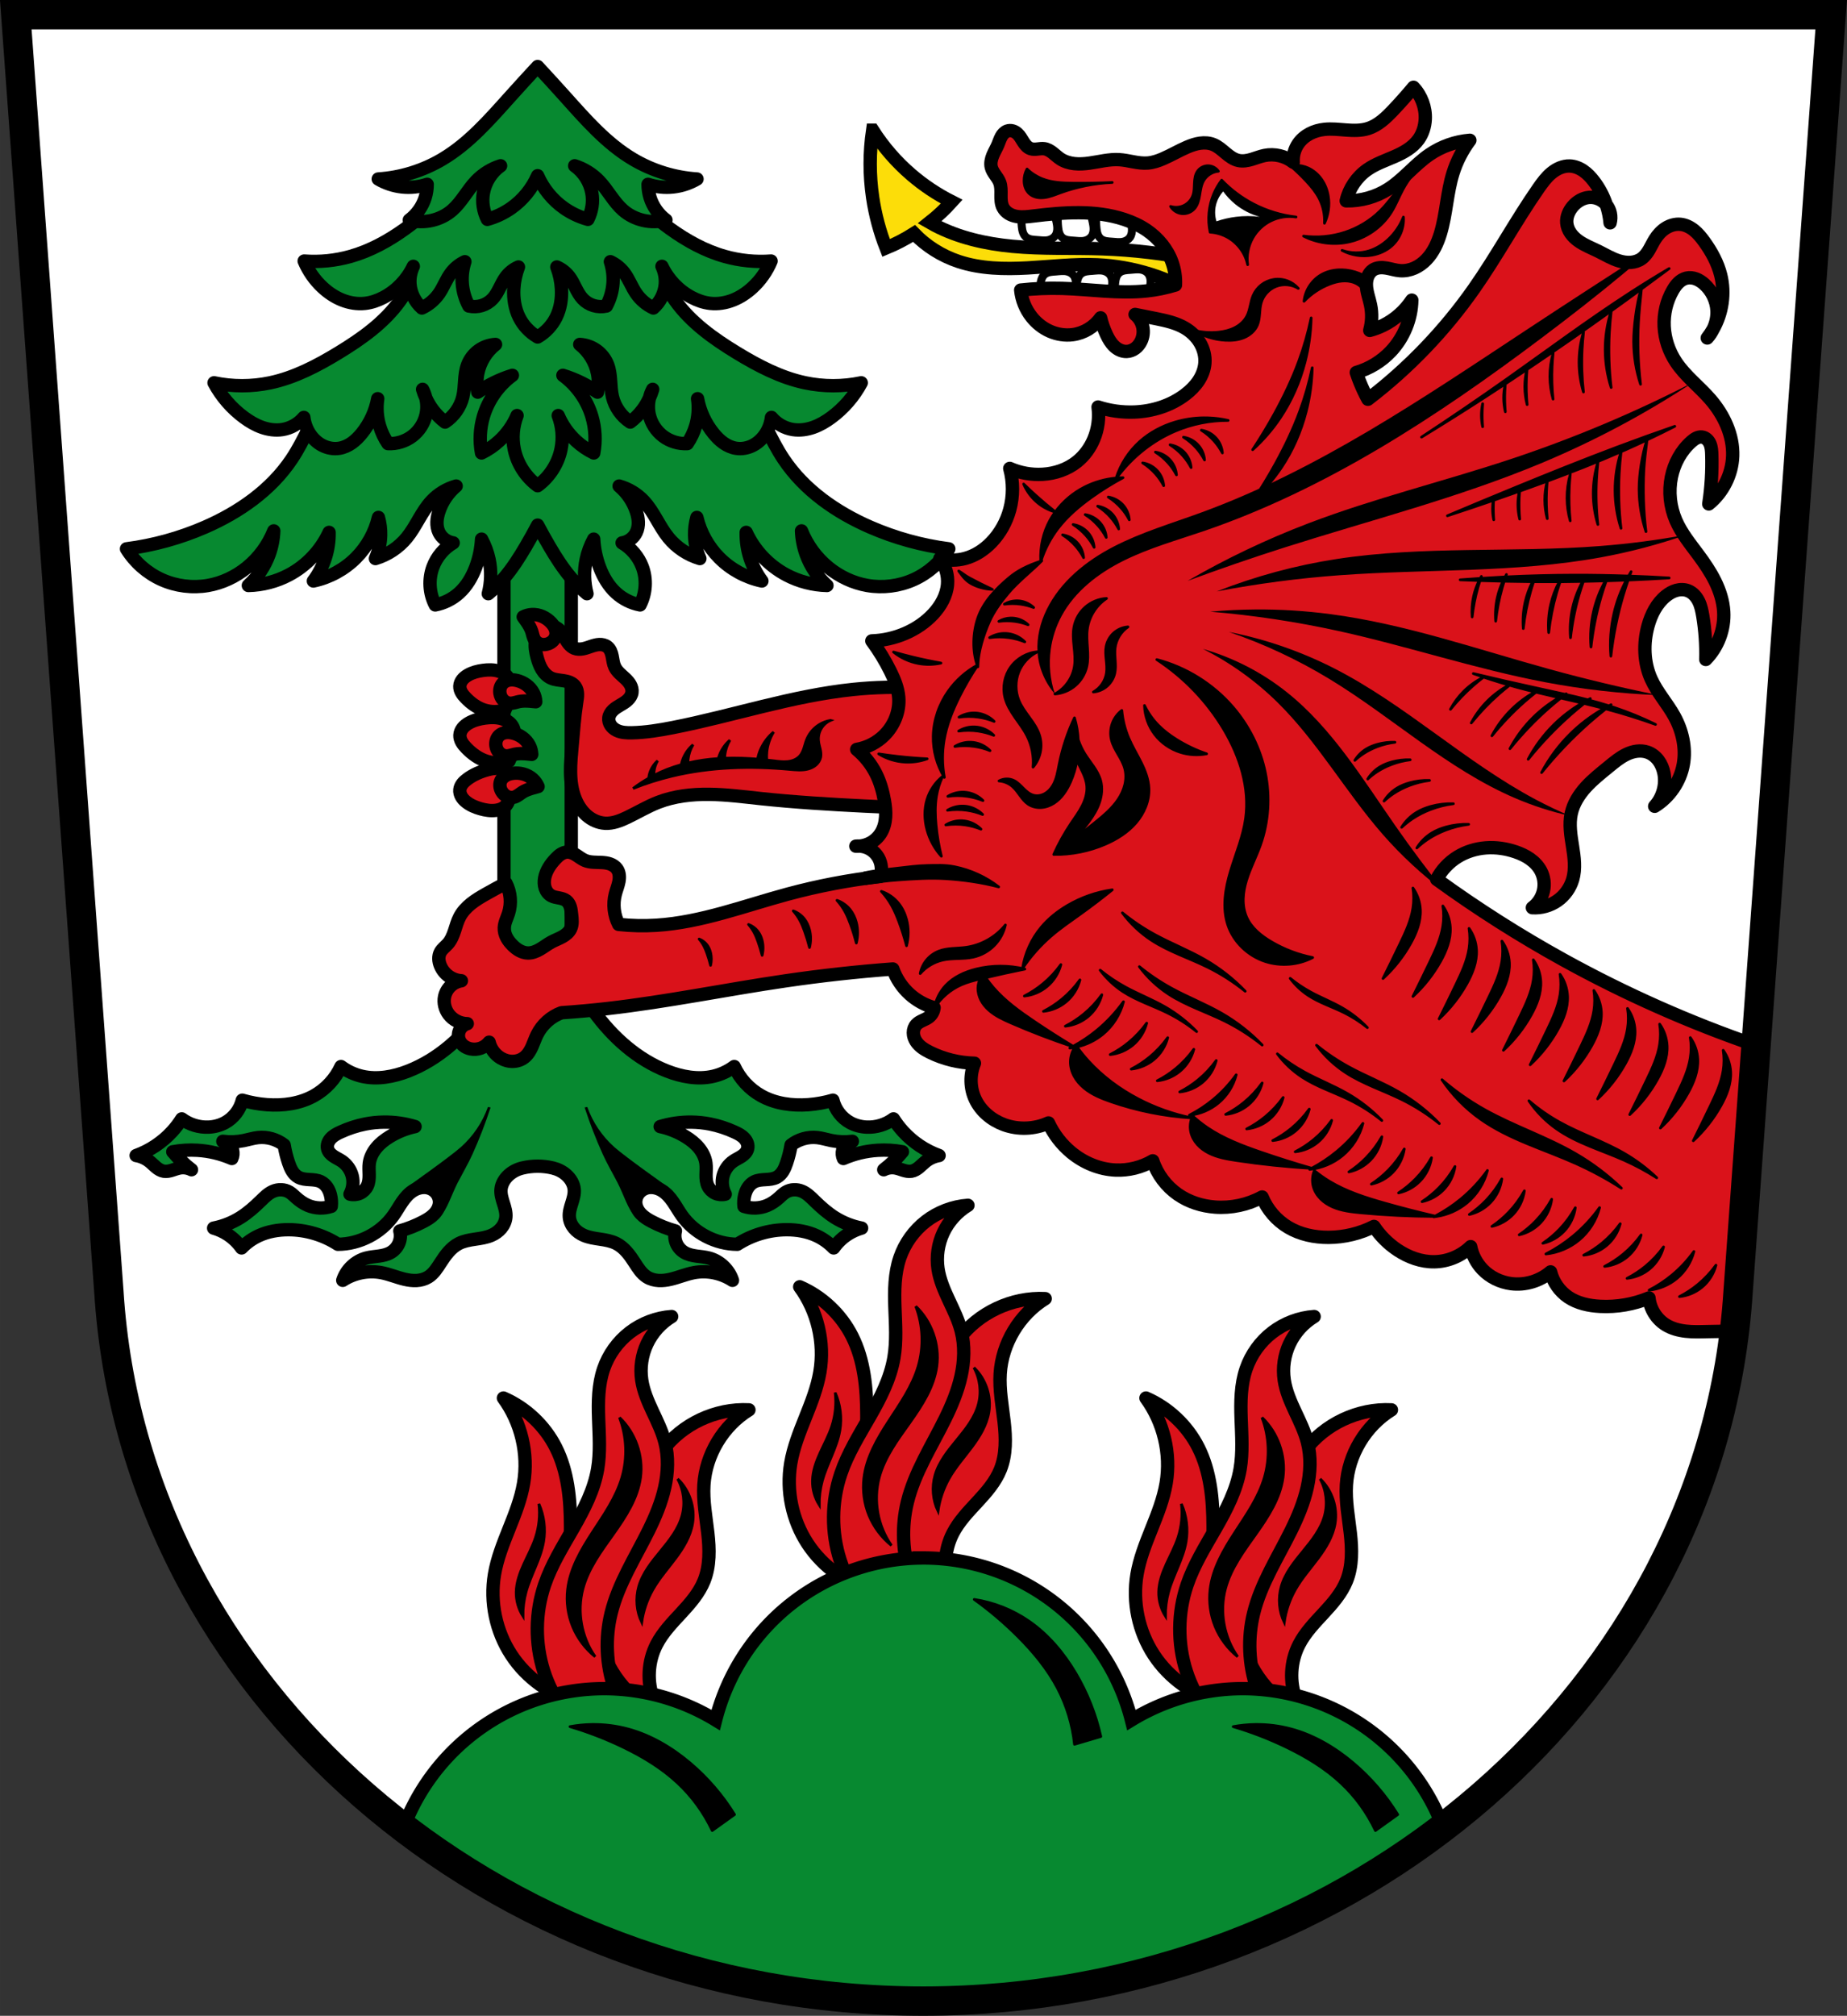 <?xml version="1.0" encoding="UTF-8" standalone="no"?>
<svg
   xmlns:dc="http://purl.org/dc/elements/1.1/"
   xmlns:cc="http://creativecommons.org/ns#"
   xmlns:rdf="http://www.w3.org/1999/02/22-rdf-syntax-ns#"
   xmlns:svg="http://www.w3.org/2000/svg"
   xmlns="http://www.w3.org/2000/svg"
   xmlns:sodipodi="http://sodipodi.sourceforge.net/DTD/sodipodi-0.dtd"
   xmlns:inkscape="http://www.inkscape.org/namespaces/inkscape"
   width="691.77"
   height="754.79"
   viewBox="0 0 691.769 754.791"
   version="1.1"
   id="svg1059"
   sodipodi:docname="DEU_Wald_Oberpfalz_COA.svg"
   inkscape:version="0.92.5 (2060ec1f9f, 2020-04-08)">
  <rect x="0" y="0" width="691.769" height="754.791" fill="#333333" stroke="none"/>
  <defs
     id="defs1063" />
  <sodipodi:namedview
     pagecolor="#ffffff"
     bordercolor="#666666"
     borderopacity="1"
     objecttolerance="10"
     gridtolerance="10"
     guidetolerance="10"
     inkscape:pageopacity="0"
     inkscape:pageshadow="2"
     inkscape:window-width="1920"
     inkscape:window-height="1046"
     id="namedview1061"
     showgrid="false"
     inkscape:zoom="1.0506248"
     inkscape:cx="345.87963"
     inkscape:cy="377.3955"
     inkscape:window-x="-11"
     inkscape:window-y="-11"
     inkscape:window-maximized="1"
     inkscape:current-layer="svg1059" />
  <path
     d="m 5.91,5.5 34.869,478.22 c 9.418,148.76 143.55,265.51 305.1,265.57 161.35,-0.18 295.56,-116.99 305.1,-265.57 L 685.848,5.5 h -339.97 z"
     id="path941"
     inkscape:connector-curvature="0"
     style="fill:#ffffff;fill-rule:evenodd" />
  <path
     style="fill:#da121a;fill-rule:evenodd;stroke:#000000;stroke-width:5;fill-opacity:1;stroke-miterlimit:4;stroke-dasharray:none;stroke-linecap:round;stroke-linejoin:round"
     d="m 457.2,637.42 c -10.176,-2.533 -19.313,-9.02 -25.06,-17.793 -5.746,-8.772 -8.04,-19.741 -6.297,-30.08 1.992,-11.81 8.925,-22.346 10.919,-34.16 1.87,-11.07 -0.921,-22.858 -7.559,-31.916 8.403,3.648 15.462,10.304 19.598,18.478 4.592,9.08 5.527,19.546 5.543,29.717 0.016,10.171 -0.8,20.403 0.616,30.476 1.507,10.721 5.57,21.07 11.759,29.956 l -9.519,5.319 z"
     id="path943"
     inkscape:connector-curvature="0" />
  <path
     style="fill:#da121a;fill-rule:evenodd;stroke:#000000;stroke-width:5;fill-opacity:1;stroke-miterlimit:4;stroke-dasharray:none;stroke-linecap:round;stroke-linejoin:round"
     d="m 485.45,636.43 c -2.563,-6.633 -2.153,-14.353 1.097,-20.678 2.279,-4.434 5.801,-8.08 9.189,-11.738 3.388,-3.658 6.755,-7.496 8.61,-12.12 2.245,-5.598 2.08,-11.858 1.401,-17.852 -0.679,-5.993 -1.841,-11.987 -1.472,-18.01 0.695,-11.341 7.189,-22.17 16.863,-28.13 -12.43,-0.643 -25.02,5.271 -32.454,15.251 -4.488,6.02 -7.08,13.2 -10.198,20.03 -2.839,6.221 -6.151,12.22 -8.922,18.471 -2.771,6.251 -5.01,12.829 -5.553,19.646 -0.987,12.46 4.121,25.26 13.415,33.619 l 8.02,1.511 z"
     id="path945"
     inkscape:connector-curvature="0" />
  <path
     style="fill:#da121a;fill-rule:evenodd;stroke:#000000;stroke-width:5;fill-opacity:1;stroke-miterlimit:4;stroke-dasharray:none;stroke-linecap:round;stroke-linejoin:round"
     d="m 492.19,492.96 c -5.662,0.397 -11.194,2.498 -15.693,5.958 -4.499,3.461 -7.948,8.269 -9.784,13.639 -2.036,5.955 -2.087,12.388 -1.866,18.677 0.221,6.289 0.69,12.636 -0.373,18.838 -1.35,7.875 -5.099,15.12 -9.07,22.05 -3.969,6.934 -8.243,13.779 -10.81,21.345 -3.524,10.387 -3.622,21.906 -0.273,32.35 3.348,10.445 10.125,19.76 19.03,26.16 l 23.517,3.36 c -7.412,-5.968 -13.08,-14.08 -16.13,-23.09 -3.054,-9.01 -3.484,-18.898 -1.226,-28.14 2.711,-11.09 9.06,-20.88 14.11,-31.13 2.521,-5.124 4.738,-10.436 5.981,-16.01 1.242,-5.574 1.482,-11.441 0.072,-16.974 -1.024,-4.02 -2.884,-7.763 -4.637,-11.521 -1.753,-3.758 -3.428,-7.616 -4.04,-11.716 -0.689,-4.596 0.014,-9.391 1.993,-13.596 1.979,-4.205 5.225,-7.803 9.206,-10.201 z"
     id="path947"
     inkscape:connector-curvature="0" />
  <path
     style="fill-rule:evenodd;stroke:#000000"
     inkscape:connector-curvature="0"
     id="path951"
     d="m 472.65,530.76 c 2.731,7.123 3.056,15.14 0.91,22.465 -2.199,7.504 -6.809,14.02 -11.07,20.578 -4.266,6.554 -8.35,13.552 -9.266,21.318 -0.555,4.705 0.106,9.549 1.902,13.934 1.796,4.384 4.724,8.3 8.42,11.264 -5.149,-7.282 -6.866,-16.888 -4.555,-25.502 2.04,-7.605 6.905,-14.08 11.465,-20.498 4.56,-6.419 9.03,-13.291 10.09,-21.09 1.104,-8.166 -1.923,-16.784 -7.893,-22.465 z m 21.781,22.957 c 2.276,4.136 2.891,9.156 1.68,13.719 -1.343,5.059 -4.73,9.288 -8.05,13.334 -3.32,4.046 -6.745,8.232 -8.188,13.264 -1.267,4.417 -0.861,9.291 1.119,13.438 0.604,-4.322 2.037,-8.527 4.199,-12.318 2.396,-4.202 5.641,-7.845 8.533,-11.723 2.892,-3.877 5.498,-8.145 6.307,-12.914 1.027,-6.06 -1.143,-12.568 -5.6,-16.799 z m -51.951,9.398 c 0.489,4.203 0.058,8.509 -1.256,12.531 -1.131,3.462 -2.89,6.679 -4.398,9.994 -1.509,3.315 -2.789,6.823 -2.857,10.465 -0.06,3.179 0.832,6.37 2.533,9.06 -0.036,-3.041 0.353,-6.086 1.152,-9.02 1.759,-6.456 5.475,-12.324 6.586,-18.922 0.798,-4.739 0.178,-9.708 -1.76,-14.11 z" />
  <path
     style="fill:#da121a;fill-rule:evenodd;stroke:#000000;stroke-width:5;fill-opacity:1;stroke-miterlimit:4;stroke-dasharray:none;stroke-linecap:round;stroke-linejoin:round"
     inkscape:connector-curvature="0"
     id="path953"
     d="m 216.55,637.42 c -10.176,-2.533 -19.313,-9.02 -25.06,-17.793 -5.746,-8.772 -8.04,-19.741 -6.297,-30.08 1.992,-11.81 8.925,-22.346 10.919,-34.16 1.87,-11.07 -0.921,-22.858 -7.559,-31.916 8.403,3.648 15.462,10.304 19.598,18.478 4.592,9.08 5.527,19.546 5.543,29.717 0.016,10.171 -0.8,20.403 0.616,30.476 1.507,10.721 5.57,21.07 11.759,29.956 l -9.519,5.319 z" />
  <path
     style="fill:#da121a;fill-rule:evenodd;stroke:#000000;stroke-width:5;fill-opacity:1;stroke-miterlimit:4;stroke-dasharray:none;stroke-linecap:round;stroke-linejoin:round"
     inkscape:connector-curvature="0"
     id="path955"
     d="m 244.81,636.43 c -2.563,-6.633 -2.153,-14.353 1.097,-20.678 2.279,-4.434 5.801,-8.08 9.189,-11.738 3.388,-3.658 6.755,-7.496 8.61,-12.12 2.245,-5.598 2.08,-11.858 1.401,-17.852 -0.679,-5.993 -1.841,-11.987 -1.472,-18.01 0.695,-11.341 7.189,-22.17 16.863,-28.13 -12.43,-0.643 -25.02,5.271 -32.454,15.251 -4.488,6.02 -7.08,13.2 -10.198,20.03 -2.839,6.221 -6.151,12.22 -8.922,18.471 -2.771,6.251 -5.01,12.829 -5.553,19.646 -0.987,12.46 4.121,25.26 13.415,33.619 l 8.02,1.511 z" />
  <path
     style="fill:#da121a;fill-rule:evenodd;stroke:#000000;stroke-width:5;fill-opacity:1;stroke-miterlimit:4;stroke-dasharray:none;stroke-linecap:round;stroke-linejoin:round"
     inkscape:connector-curvature="0"
     id="path957"
     d="m 251.55,492.96 c -5.662,0.397 -11.194,2.498 -15.693,5.958 -4.499,3.461 -7.948,8.269 -9.784,13.639 -2.036,5.955 -2.087,12.388 -1.866,18.677 0.221,6.289 0.69,12.636 -0.373,18.838 -1.35,7.875 -5.099,15.12 -9.07,22.05 -3.969,6.934 -8.243,13.779 -10.81,21.345 -3.524,10.387 -3.622,21.906 -0.273,32.35 3.348,10.445 10.125,19.76 19.03,26.16 l 23.517,3.36 c -7.412,-5.968 -13.08,-14.08 -16.13,-23.09 -3.054,-9.01 -3.484,-18.898 -1.226,-28.14 2.711,-11.09 9.06,-20.88 14.11,-31.13 2.521,-5.124 4.738,-10.436 5.981,-16.01 1.242,-5.574 1.482,-11.441 0.071,-16.974 -1.024,-4.02 -2.884,-7.763 -4.637,-11.521 -1.753,-3.758 -3.428,-7.616 -4.04,-11.716 -0.689,-4.596 0.014,-9.391 1.993,-13.596 1.979,-4.205 5.225,-7.803 9.206,-10.201 z" />
  <path
     style="fill-rule:evenodd;stroke:#000000"
     d="m 232.01,530.76 c 2.731,7.123 3.056,15.14 0.91,22.465 -2.199,7.504 -6.809,14.02 -11.07,20.578 -4.266,6.554 -8.35,13.552 -9.266,21.318 -0.555,4.705 0.106,9.549 1.902,13.934 1.796,4.384 4.724,8.3 8.42,11.264 -5.149,-7.282 -6.866,-16.888 -4.555,-25.502 2.04,-7.605 6.905,-14.08 11.465,-20.498 4.56,-6.419 9.03,-13.291 10.09,-21.09 1.104,-8.166 -1.923,-16.784 -7.893,-22.465 z m 21.781,22.957 c 2.276,4.136 2.891,9.156 1.68,13.719 -1.343,5.059 -4.73,9.288 -8.05,13.334 -3.32,4.046 -6.745,8.232 -8.188,13.264 -1.267,4.417 -0.861,9.291 1.119,13.438 0.604,-4.322 2.037,-8.527 4.199,-12.318 2.396,-4.202 5.641,-7.845 8.533,-11.723 2.892,-3.877 5.498,-8.145 6.307,-12.914 1.027,-6.06 -1.143,-12.568 -5.6,-16.799 z m -51.951,9.398 c 0.489,4.203 0.058,8.509 -1.256,12.531 -1.131,3.462 -2.89,6.679 -4.398,9.994 -1.509,3.315 -2.789,6.823 -2.857,10.465 -0.06,3.179 0.832,6.37 2.533,9.06 -0.036,-3.041 0.353,-6.086 1.152,-9.02 1.759,-6.456 5.475,-12.324 6.586,-18.922 0.798,-4.739 0.178,-9.708 -1.76,-14.11 z"
     id="path961"
     inkscape:connector-curvature="0" />
  <path
     style="fill:#da121a;fill-rule:evenodd;stroke:#000000;stroke-width:5;fill-opacity:1;stroke-miterlimit:4;stroke-dasharray:none;stroke-linecap:round;stroke-linejoin:round"
     d="m 327.52,595.77 c -10.176,-2.533 -19.313,-9.02 -25.06,-17.793 -5.746,-8.772 -8.04,-19.741 -6.297,-30.08 1.992,-11.81 8.925,-22.346 10.919,-34.16 1.87,-11.07 -0.921,-22.858 -7.559,-31.916 8.403,3.648 15.462,10.304 19.598,18.478 4.592,9.08 5.527,19.546 5.543,29.717 0.016,10.171 -0.8,20.403 0.616,30.476 1.507,10.721 5.57,21.07 11.759,29.956 l -9.519,5.319 z"
     id="path965"
     inkscape:connector-curvature="0" />
  <path
     style="fill:#da121a;fill-rule:evenodd;stroke:#000000;stroke-width:5;fill-opacity:1;stroke-miterlimit:4;stroke-dasharray:none;stroke-linecap:round;stroke-linejoin:round"
     d="m 355.78,594.78 c -2.563,-6.633 -2.153,-14.353 1.097,-20.678 2.279,-4.434 5.801,-8.08 9.189,-11.738 3.388,-3.658 6.755,-7.496 8.61,-12.12 2.245,-5.598 2.08,-11.858 1.401,-17.852 -0.679,-5.993 -1.841,-11.987 -1.472,-18.01 0.695,-11.341 7.189,-22.17 16.863,-28.13 -12.43,-0.643 -25.02,5.271 -32.454,15.251 -4.488,6.02 -7.08,13.2 -10.198,20.03 -2.839,6.221 -6.151,12.22 -8.922,18.471 -2.771,6.251 -5.01,12.829 -5.553,19.646 -0.987,12.46 4.121,25.26 13.415,33.619 l 8.02,1.511 z"
     id="path967"
     inkscape:connector-curvature="0" />
  <path
     style="fill:#da121a;fill-rule:evenodd;stroke:#000000;stroke-width:5;fill-opacity:1;stroke-miterlimit:4;stroke-dasharray:none;stroke-linecap:round;stroke-linejoin:round"
     d="m 362.52,451.31 c -5.662,0.397 -11.194,2.498 -15.693,5.958 -4.499,3.461 -7.948,8.269 -9.784,13.639 -2.036,5.955 -2.087,12.388 -1.866,18.677 0.221,6.289 0.69,12.636 -0.373,18.838 -1.35,7.875 -5.099,15.12 -9.07,22.05 -3.969,6.934 -8.243,13.779 -10.81,21.345 -3.524,10.387 -3.622,21.906 -0.273,32.35 3.348,10.445 10.125,19.76 19.03,26.16 l 23.517,3.36 c -7.412,-5.968 -13.08,-14.08 -16.13,-23.09 -3.054,-9.01 -3.484,-18.898 -1.226,-28.14 2.711,-11.09 9.06,-20.88 14.11,-31.13 2.521,-5.124 4.738,-10.436 5.981,-16.01 1.242,-5.574 1.482,-11.441 0.072,-16.974 -1.024,-4.02 -2.884,-7.763 -4.637,-11.521 -1.753,-3.758 -3.428,-7.616 -4.04,-11.716 -0.689,-4.596 0.014,-9.391 1.993,-13.596 1.979,-4.205 5.225,-7.803 9.206,-10.201 z"
     id="path969"
     inkscape:connector-curvature="0" />
  <path
     style="fill-rule:evenodd;stroke:#000000"
     inkscape:connector-curvature="0"
     id="path973"
     d="m 342.98,489.11 c 2.731,7.123 3.056,15.14 0.91,22.465 -2.199,7.504 -6.809,14.02 -11.07,20.578 -4.266,6.554 -8.35,13.552 -9.266,21.318 -0.555,4.705 0.106,9.549 1.902,13.934 1.796,4.384 4.724,8.3 8.42,11.264 -5.149,-7.282 -6.866,-16.888 -4.555,-25.502 2.04,-7.605 6.905,-14.08 11.465,-20.498 4.56,-6.419 9.03,-13.291 10.09,-21.09 1.104,-8.166 -1.923,-16.784 -7.893,-22.465 z m 21.781,22.957 c 2.276,4.136 2.891,9.156 1.68,13.719 -1.343,5.059 -4.73,9.288 -8.05,13.334 -3.32,4.046 -6.745,8.232 -8.188,13.264 -1.267,4.417 -0.861,9.291 1.119,13.438 0.604,-4.322 2.037,-8.527 4.199,-12.318 2.396,-4.202 5.641,-7.845 8.533,-11.723 2.892,-3.877 5.498,-8.145 6.307,-12.914 1.027,-6.06 -1.143,-12.568 -5.6,-16.799 z m -51.951,9.398 c 0.489,4.203 0.058,8.509 -1.256,12.531 -1.131,3.462 -2.89,6.679 -4.398,9.994 -1.509,3.315 -2.789,6.823 -2.857,10.465 -0.06,3.179 0.832,6.37 2.533,9.06 -0.036,-3.041 0.353,-6.086 1.152,-9.02 1.759,-6.456 5.475,-12.324 6.586,-18.922 0.798,-4.739 0.178,-9.708 -1.76,-14.11 z" />
  <path
     d="m 345.883,583.354 a 80.401,80.401 0 0 0 -77.842,60.684 80.401,80.401 0 0 0 -41.703,-11.75 80.401,80.401 0 0 0 -75.209,52.084 c 53.05,40.568 121.04,64.895 194.75,64.92 73.63,-0.082 141.59,-24.459 194.65,-65.05 a 80.401,80.401 0 0 0 -75.1,-51.957 80.401,80.401 0 0 0 -41.672,11.758 80.401,80.401 0 0 0 -77.875,-60.691 z"
     id="path979"
     inkscape:connector-curvature="0"
     style="fill:#078930;stroke:#000000;stroke-width:5;stroke-linecap:square;fill-opacity:1" />
  <path
     d="m 364.88,598.88 c 5.863,4.21 11.379,8.901 16.477,14.01 5.706,5.72 10.923,12.02 14.686,19.17 3.439,6.535 5.62,13.729 6.389,21.07 l 9.865,-2.914 c -1.86,-8.352 -5.05,-16.407 -9.416,-23.766 -4.503,-7.591 -10.327,-14.504 -17.6,-19.504 -6.078,-4.179 -13.11,-6.96 -20.4,-8.07 z m -143.17,46.818 c -2.766,0.038 -5.527,0.308 -8.246,0.813 6.921,2.051 13.673,4.671 20.17,7.824 7.268,3.529 14.262,7.766 20.16,13.283 5.395,5.04 9.819,11.122 12.957,17.807 l 8.359,-5.992 c -4.499,-7.278 -10.157,-13.838 -16.697,-19.355 -6.746,-5.691 -14.518,-10.308 -23.03,-12.643 -4.446,-1.219 -9.06,-1.8 -13.674,-1.736 z m 248.4,0 c -2.766,0.038 -5.527,0.308 -8.246,0.813 6.921,2.051 13.671,4.671 20.16,7.824 7.268,3.529 14.264,7.766 20.17,13.283 5.395,5.04 9.819,11.122 12.957,17.807 l 8.359,-5.992 c -4.499,-7.278 -10.159,-13.838 -16.699,-19.355 -6.746,-5.691 -14.516,-10.308 -23.03,-12.643 -4.446,-1.219 -9.06,-1.8 -13.674,-1.736 z"
     id="path981"
     inkscape:connector-curvature="0"
     style="fill-rule:evenodd;stroke:#000000;stroke-linecap:round;stroke-linejoin:round" />
  <path
     d="M 188.76,154.94 V 364.2 c -2.332,5.069 -5.146,9.914 -8.416,14.436 -7.01,9.699 -16.288,18.04 -27.438,22.396 -5.507,2.151 -11.599,3.298 -17.357,1.961 -2.826,-0.656 -5.515,-1.905 -7.84,-3.641 -2.099,4.578 -5.683,8.462 -10.08,10.92 -5.299,2.964 -11.584,3.811 -17.639,3.359 -3.127,-0.233 -6.229,-0.797 -9.238,-1.68 -0.852,3.531 -3.251,6.659 -6.439,8.398 -1.884,1.028 -4.02,1.579 -6.16,1.68 -3.579,0.168 -7.204,-0.94 -10.08,-3.08 -1.069,1.69 -2.288,3.285 -3.639,4.76 -3.672,4.01 -8.327,7.111 -13.439,8.959 1.832,0.309 3.582,1.087 5.04,2.24 0.854,0.676 1.605,1.474 2.445,2.168 0.84,0.694 1.8,1.293 2.875,1.471 1.043,0.173 2.11,-0.063 3.119,-0.379 1.01,-0.315 2,-0.712 3.045,-0.871 1.424,-0.217 2.916,0.027 4.195,0.689 -1.335,-1.024 -2.612,-2.123 -3.82,-3.293 -1.12,-1.084 -2.181,-2.229 -3.18,-3.426 3.042,-0.559 6.151,-0.746 9.238,-0.559 4.428,0.269 8.808,1.315 12.879,3.078 0.443,-0.953 0.543,-2.06 0.279,-3.078 -0.219,-0.844 -0.685,-1.623 -1.326,-2.215 -0.641,-0.592 -1.453,-0.996 -2.313,-1.146 2.605,0.336 5.266,0.241 7.84,-0.279 1.777,-0.359 3.516,-0.919 5.318,-1.119 3.463,-0.384 7.06,0.644 9.799,2.799 0.373,2.281 0.935,4.531 1.68,6.719 0.354,1.042 0.753,2.077 1.33,3.01 0.577,0.936 1.347,1.776 2.311,2.307 1.261,0.694 2.747,0.809 4.184,0.893 1.437,0.083 2.92,0.159 4.215,0.787 0.963,0.467 1.77,1.223 2.373,2.107 0.603,0.884 1.01,1.893 1.266,2.932 0.342,1.368 0.438,2.798 0.281,4.199 -2.824,0.934 -5.985,0.81 -8.727,-0.346 -1.622,-0.684 -3.085,-1.708 -4.396,-2.881 -0.831,-0.743 -1.617,-1.557 -2.578,-2.123 -0.904,-0.533 -1.943,-0.826 -2.992,-0.871 -1.049,-0.045 -2.104,0.158 -3.07,0.568 -1.835,0.779 -3.275,2.246 -4.701,3.639 -2.343,2.287 -4.804,4.476 -7.578,6.215 -3.055,1.914 -6.466,3.258 -10.01,3.941 1.878,0.532 3.674,1.353 5.305,2.426 2.01,1.323 3.771,3.03 5.154,5 1.819,-1.89 3.99,-3.441 6.367,-4.549 3.486,-1.625 7.373,-2.281 11.219,-2.273 6.515,0.014 13.02,1.931 18.494,5.457 8.096,-0.039 16.07,-4.171 20.77,-10.764 1.179,-1.654 2.157,-3.442 3.313,-5.113 1.155,-1.671 2.519,-3.25 4.268,-4.285 1.675,-0.992 3.735,-1.438 5.609,-0.91 1.156,0.325 2.209,1.017 2.949,1.963 0.74,0.946 1.157,2.143 1.143,3.344 -0.02,1.661 -0.85,3.235 -1.998,4.436 -1.148,1.2 -2.594,2.068 -4.064,2.84 -2.797,1.468 -5.75,2.64 -8.793,3.488 0.38,1.507 0.26,3.135 -0.336,4.57 -0.596,1.435 -1.665,2.668 -3,3.463 -1.367,0.814 -2.96,1.159 -4.535,1.381 -1.576,0.222 -3.173,0.335 -4.711,0.742 -4.072,1.079 -7.499,4.329 -8.793,8.338 4.201,-2.741 9.469,-3.796 14.4,-2.881 2.983,0.553 5.8,1.785 8.754,2.477 1.477,0.346 2.997,0.556 4.512,0.469 1.515,-0.087 3.03,-0.482 4.32,-1.277 2.063,-1.27 3.385,-3.422 4.699,-5.457 1.805,-2.796 3.854,-5.62 6.822,-7.125 1.865,-0.946 3.967,-1.301 6.04,-1.611 2.068,-0.31 4.17,-0.597 6.092,-1.422 1.405,-0.603 2.698,-1.496 3.68,-2.668 0.982,-1.172 1.644,-2.629 1.779,-4.152 0.158,-1.775 -0.387,-3.53 -0.922,-5.23 -0.534,-1.7 -1.072,-3.457 -0.898,-5.23 0.2,-2.049 1.356,-3.924 2.881,-5.307 1.432,-1.298 3.233,-2.188 5.09,-2.641 3.713,-0.906 7.752,-0.906 11.465,0 1.857,0.453 3.658,1.342 5.09,2.641 1.525,1.383 2.68,3.258 2.881,5.307 0.173,1.774 -0.364,3.53 -0.898,5.23 -0.534,1.7 -1.08,3.455 -0.922,5.23 0.135,1.523 0.797,2.98 1.779,4.152 0.982,1.172 2.274,2.065 3.68,2.668 1.922,0.825 4.02,1.111 6.092,1.422 2.068,0.31 4.17,0.665 6.04,1.611 2.969,1.505 5.02,4.329 6.822,7.125 1.314,2.035 2.637,4.187 4.699,5.457 1.292,0.795 2.806,1.19 4.32,1.277 1.515,0.087 3.035,-0.123 4.512,-0.469 2.954,-0.691 5.771,-1.923 8.754,-2.477 4.932,-0.915 10.2,0.14 14.4,2.881 -1.294,-4.01 -4.721,-7.259 -8.793,-8.338 -1.538,-0.408 -3.135,-0.521 -4.711,-0.742 -1.576,-0.222 -3.168,-0.567 -4.535,-1.381 -1.335,-0.795 -2.404,-2.028 -3,-3.463 -0.596,-1.435 -0.716,-3.063 -0.336,-4.57 -3.043,-0.848 -5.996,-2.02 -8.793,-3.488 -1.47,-0.772 -2.917,-1.64 -4.064,-2.84 -1.148,-1.2 -1.978,-2.775 -1.998,-4.436 -0.014,-1.201 0.403,-2.398 1.143,-3.344 0.74,-0.946 1.793,-1.638 2.949,-1.963 1.874,-0.527 3.934,-0.082 5.609,0.91 1.748,1.035 3.112,2.614 4.268,4.285 1.155,1.671 2.133,3.459 3.313,5.113 4.7,6.592 12.673,10.725 20.77,10.764 5.479,-3.526 11.979,-5.444 18.494,-5.457 3.846,-0.008 7.733,0.649 11.219,2.273 2.377,1.108 4.548,2.659 6.367,4.549 1.383,-1.972 3.142,-3.68 5.154,-5 1.631,-1.073 3.426,-1.894 5.305,-2.426 -3.54,-0.684 -6.951,-2.027 -10.01,-3.941 -2.774,-1.738 -5.235,-3.928 -7.578,-6.215 -1.427,-1.392 -2.866,-2.86 -4.701,-3.639 -0.966,-0.41 -2.02,-0.613 -3.07,-0.568 -1.049,0.045 -2.088,0.338 -2.992,0.871 -0.961,0.566 -1.747,1.38 -2.578,2.123 -1.312,1.173 -2.775,2.197 -4.396,2.881 -2.741,1.155 -5.902,1.28 -8.727,0.346 -0.157,-1.402 -0.06,-2.831 0.281,-4.199 0.259,-1.038 0.663,-2.047 1.266,-2.932 0.603,-0.884 1.41,-1.641 2.373,-2.107 1.295,-0.628 2.778,-0.704 4.215,-0.787 1.437,-0.083 2.923,-0.199 4.184,-0.893 0.964,-0.53 1.733,-1.37 2.311,-2.307 0.577,-0.936 0.976,-1.972 1.33,-3.01 0.745,-2.188 1.307,-4.438 1.68,-6.719 2.737,-2.155 6.336,-3.183 9.799,-2.799 1.802,0.2 3.541,0.76 5.318,1.119 2.574,0.521 5.235,0.615 7.84,0.279 -0.859,0.151 -1.672,0.555 -2.313,1.146 -0.641,0.592 -1.107,1.371 -1.326,2.215 -0.264,1.018 -0.164,2.125 0.279,3.078 4.071,-1.763 8.451,-2.809 12.879,-3.078 3.087,-0.188 6.196,0 9.238,0.559 -0.998,1.197 -2.06,2.342 -3.18,3.426 -1.208,1.17 -2.486,2.269 -3.82,3.293 1.279,-0.662 2.771,-0.906 4.195,-0.689 1.045,0.159 2.036,0.556 3.045,0.871 1.01,0.315 2.076,0.552 3.119,0.379 1.075,-0.178 2.035,-0.777 2.875,-1.471 0.84,-0.694 1.591,-1.492 2.445,-2.168 1.457,-1.153 3.207,-1.931 5.04,-2.24 -5.113,-1.848 -9.768,-4.95 -13.439,-8.959 -1.351,-1.475 -2.569,-3.07 -3.639,-4.76 -2.874,2.14 -6.499,3.248 -10.08,3.08 -2.144,-0.101 -4.276,-0.652 -6.16,-1.68 -3.189,-1.739 -5.588,-4.867 -6.439,-8.398 -3.01,0.883 -6.111,1.446 -9.238,1.68 -6.05,0.452 -12.34,-0.396 -17.639,-3.359 -4.395,-2.458 -7.979,-6.342 -10.08,-10.92 -2.325,1.735 -5.01,2.984 -7.84,3.641 -5.759,1.338 -11.85,0.19 -17.357,-1.961 -11.149,-4.354 -20.423,-12.698 -27.438,-22.396 -3.27,-4.521 -6.082,-9.367 -8.414,-14.436 V 154.94 Z m -44.934,265.22 c 3.93,-0.038 7.867,0.52 11.627,1.666 -3.357,0.719 -6.591,2.01 -9.518,3.807 -1.835,1.125 -3.565,2.46 -4.939,4.115 -1.375,1.656 -2.385,3.651 -2.676,5.783 -0.195,1.432 -0.065,2.885 -0.047,4.33 0.018,1.445 -0.088,2.934 -0.715,4.236 -0.559,1.163 -1.528,2.123 -2.695,2.672 -1.167,0.549 -2.523,0.683 -3.775,0.373 1.093,-2.052 1.398,-4.512 0.842,-6.77 -0.556,-2.258 -1.968,-4.293 -3.889,-5.604 -0.993,-0.678 -2.107,-1.163 -3.107,-1.83 -0.5,-0.334 -0.972,-0.715 -1.365,-1.17 -0.393,-0.455 -0.704,-0.987 -0.857,-1.568 -0.183,-0.692 -0.134,-1.437 0.09,-2.117 0.223,-0.68 0.616,-1.298 1.1,-1.826 0.968,-1.056 2.27,-1.739 3.57,-2.338 2.978,-1.372 6.109,-2.415 9.326,-3.047 2.314,-0.454 4.671,-0.69 7.03,-0.713 z m 115.06,0 c 2.358,0.023 4.715,0.259 7.03,0.713 3.217,0.631 6.348,1.675 9.326,3.047 1.301,0.599 2.603,1.282 3.57,2.338 0.484,0.528 0.876,1.146 1.1,1.826 0.223,0.68 0.272,1.425 0.09,2.117 -0.153,0.581 -0.465,1.113 -0.857,1.568 -0.393,0.455 -0.865,0.836 -1.365,1.17 -1,0.667 -2.114,1.152 -3.107,1.83 -1.921,1.311 -3.333,3.346 -3.889,5.604 -0.556,2.258 -0.251,4.717 0.842,6.77 -1.252,0.31 -2.608,0.176 -3.775,-0.373 -1.167,-0.549 -2.136,-1.509 -2.695,-2.672 -0.626,-1.302 -0.733,-2.791 -0.715,-4.236 0.018,-1.445 0.148,-2.898 -0.047,-4.33 -0.29,-2.133 -1.301,-4.127 -2.676,-5.783 -1.375,-1.656 -3.105,-2.99 -4.939,-4.115 -2.927,-1.795 -6.16,-3.088 -9.518,-3.807 3.76,-1.146 7.697,-1.704 11.627,-1.666 z"
     id="path983"
     inkscape:connector-curvature="0"
     style="fill:#078930;stroke:#000000;stroke-width:5;stroke-linecap:round;fill-opacity:1;stroke-linejoin:round" />
  <path
     style="fill-rule:evenodd;stroke:#000000"
     inkscape:connector-curvature="0"
     id="path985"
     d="m 183.22,414.66 c -2.089,5.853 -5.679,11.162 -10.332,15.281 -4.309,3.814 -20.03,14.902 -20.03,14.902 0,0 -0.067,0.515 -0.102,0.824 0.71,-1.368 1.527,-2.218 2.639,-1.838 1.793,0.614 3.557,1.394 5.439,1.609 1.844,0.211 2.348,9.658 4.047,8.91 1.699,-0.748 4.058,-7.818 6.088,-11.727 1.859,-3.581 3.917,-7.07 5.578,-10.744 2.534,-5.61 4.751,-11.367 6.672,-17.219 z m -30.463,31.01 c -1.52,2.93 -2.53,8.281 -4.783,9.309 3.632,-1.236 4.573,-7.456 4.783,-9.309 z m 66.734,-31.01 c 1.921,5.851 4.138,11.609 6.672,17.219 1.661,3.678 3.719,7.163 5.578,10.744 2.03,3.909 4.389,10.978 6.088,11.727 1.699,0.748 2.202,-8.699 4.047,-8.91 1.883,-0.215 3.646,-0.996 5.439,-1.609 1.112,-0.38 1.929,0.47 2.639,1.838 -0.035,-0.309 -0.102,-0.824 -0.102,-0.824 0,0 -15.721,-11.09 -20.03,-14.902 -4.653,-4.119 -8.244,-9.428 -10.332,-15.281 z m 30.463,31.01 c 0.21,1.852 1.153,8.07 4.783,9.307 -2.252,-1.029 -3.263,-6.377 -4.783,-9.307 z m -101.98,9.309 c -0.223,0.076 -0.455,0.137 -0.699,0.17 0.246,-0.011 0.479,-0.07 0.699,-0.17 z m 106.77,0 c 0.22,0.1 0.453,0.159 0.699,0.17 -0.244,-0.033 -0.475,-0.094 -0.699,-0.17 z" />
  <path
     style="fill:#078930;fill-rule:evenodd;stroke:#000000;stroke-width:5;fill-opacity:1;stroke-miterlimit:4;stroke-dasharray:none;stroke-linecap:round;stroke-linejoin:round"
     inkscape:connector-curvature="0"
     id="path987"
     d="m 152.37,122.63 c -12.55,5.218 -23.389,14.465 -30.518,26.04 -4.624,7.506 -7.702,15.907 -12.598,23.24 -7.747,11.601 -19.687,19.909 -32.477,25.477 -9.352,4.071 -19.281,6.813 -29.396,8.119 3.115,5.03 7.76,9.103 13.158,11.529 5.398,2.427 11.526,3.2 17.357,2.189 5.324,-0.923 10.366,-3.312 14.559,-6.721 4.451,-3.618 7.957,-8.388 10.08,-13.717 -0.116,2.956 -0.684,5.892 -1.68,8.678 -1.602,4.48 -4.32,8.558 -7.84,11.76 5.251,-0.12 10.469,-1.473 15.12,-3.92 6.602,-3.475 12.01,-9.179 15.12,-15.959 0.058,3.221 -0.418,6.452 -1.4,9.52 -0.998,3.115 -2.518,6.06 -4.479,8.68 6.01,-1.269 11.626,-4.326 15.957,-8.68 4.118,-4.139 7.06,-9.436 8.4,-15.12 0.613,2.181 0.897,4.456 0.84,6.721 -0.075,2.984 -0.746,5.951 -1.961,8.678 4.582,-1.367 8.736,-4.134 11.76,-7.838 3.493,-4.278 5.46,-9.69 9.238,-13.719 2.494,-2.66 5.726,-4.619 9.238,-5.6 -2.97,2.497 -5.228,5.833 -6.439,9.52 -0.418,1.272 -0.714,2.593 -0.756,3.932 -0.042,1.339 0.178,2.698 0.756,3.906 0.989,2.069 3.051,3.588 5.32,3.92 -3.438,2.01 -6.153,5.232 -7.559,8.959 -1.733,4.594 -1.42,9.92 0.84,14.279 3.319,-0.641 6.455,-2.209 8.959,-4.48 2.826,-2.563 4.804,-5.953 6.158,-9.52 1.292,-3.401 2.051,-7 2.24,-10.639 1.291,2.367 2.236,4.924 2.799,7.561 0.904,4.237 0.808,8.683 -0.279,12.877 2.222,-1.874 4.284,-3.936 6.158,-6.158 2.991,-3.546 5.49,-7.479 7.84,-11.479 1.554,-2.646 3.049,-5.329 4.48,-8.04 1.432,2.714 2.924,5.397 4.479,8.04 2.35,4 4.849,7.933 7.84,11.479 1.874,2.222 3.936,4.284 6.158,6.158 -1.088,-4.194 -1.184,-8.64 -0.279,-12.877 0.563,-2.637 1.508,-5.193 2.799,-7.561 0.189,3.634 0.948,7.237 2.24,10.639 1.355,3.566 3.335,6.957 6.16,9.52 2.504,2.271 5.64,3.84 8.959,4.48 2.259,-4.36 2.572,-9.685 0.84,-14.279 -1.406,-3.727 -4.123,-6.946 -7.561,-8.959 2.269,-0.332 4.331,-1.851 5.32,-3.92 0.578,-1.208 0.8,-2.568 0.758,-3.906 -0.042,-1.339 -0.339,-2.659 -0.758,-3.932 -1.212,-3.686 -3.469,-7.02 -6.439,-9.52 3.512,0.98 6.744,2.94 9.238,5.6 3.778,4.03 5.747,9.44 9.24,13.719 3.02,3.704 7.176,6.471 11.758,7.838 -1.215,-2.727 -1.884,-5.694 -1.959,-8.678 -0.057,-2.265 0.227,-4.54 0.84,-6.721 1.339,5.683 4.281,10.98 8.398,15.12 4.331,4.354 9.949,7.41 15.957,8.68 -1.961,-2.618 -3.481,-5.565 -4.479,-8.68 -0.983,-3.068 -1.458,-6.299 -1.4,-9.52 3.113,6.78 8.517,12.484 15.12,15.959 4.648,2.447 9.866,3.8 15.12,3.92 -3.52,-3.202 -6.236,-7.279 -7.838,-11.76 -0.996,-2.785 -1.564,-5.722 -1.68,-8.678 2.123,5.329 5.627,10.1 10.08,13.717 4.192,3.409 9.235,5.798 14.559,6.721 5.831,1.01 11.959,0.237 17.357,-2.189 5.398,-2.427 10.04,-6.497 13.158,-11.529 -10.116,-1.306 -20.04,-4.048 -29.396,-8.119 -12.79,-5.568 -24.73,-13.876 -32.477,-25.477 -4.896,-7.332 -7.974,-15.732 -12.598,-23.24 -7.129,-11.572 -17.966,-20.819 -30.516,-26.04 h -48.994 -48.994 z" />
  <path
     style="fill:#078930;fill-rule:evenodd;stroke:#000000;stroke-width:5;fill-opacity:1;stroke-linecap:round;stroke-linejoin:round"
     inkscape:connector-curvature="0"
     id="path989"
     d="m 158.28,87.99 c -0.355,8.755 -3.314,17.389 -8.406,24.52 -5.914,8.282 -14.424,14.326 -23.12,19.615 -7.99,4.86 -16.421,9.275 -25.57,11.209 -6.904,1.459 -14.11,1.459 -21.02,0 2.715,5.078 6.575,9.542 11.209,12.961 2.075,1.531 4.318,2.861 6.75,3.719 2.432,0.857 5.063,1.228 7.611,0.834 3.116,-0.482 6.04,-2.132 8.06,-4.553 0.245,2.108 0.969,4.158 2.102,5.953 1.181,1.872 2.817,3.473 4.777,4.5 1.96,1.027 4.248,1.463 6.432,1.105 1.7,-0.278 3.302,-1.023 4.705,-2.02 1.404,-0.998 2.617,-2.246 3.701,-3.584 3.02,-3.733 5.093,-8.233 5.955,-12.959 -0.505,3.383 -0.266,6.876 0.699,10.158 0.695,2.365 1.763,4.618 3.152,6.654 3.238,0.171 6.526,-0.839 9.107,-2.801 2.589,-1.967 4.446,-4.874 5.145,-8.05 0.453,-2.058 0.409,-4.218 -0.088,-6.266 -0.471,-1.04 -0.888,-2.102 -1.203,-3.199 0.536,1.01 0.933,2.088 1.203,3.199 0.721,1.591 1.596,3.113 2.65,4.506 1.3,1.717 2.836,3.253 4.553,4.553 3.306,-2.159 5.74,-5.616 6.656,-9.457 0.467,-1.957 0.55,-3.981 0.693,-5.988 0.144,-2.01 0.354,-4.03 1.057,-5.92 0.802,-2.155 2.247,-4.066 4.102,-5.426 1.854,-1.36 4.11,-2.164 6.406,-2.281 -3.414,2.674 -5.822,6.604 -6.654,10.859 -0.451,2.306 -0.451,4.7 0,7.01 1.897,-1.309 3.889,-2.482 5.955,-3.504 2.257,-1.116 4.602,-2.055 7.01,-2.803 -5.17,3.768 -9.05,9.275 -10.859,15.412 -1.301,4.414 -1.544,9.138 -0.701,13.662 2.425,-1.182 4.676,-2.723 6.656,-4.555 2.851,-2.637 5.134,-5.883 6.654,-9.457 -1.537,3.989 -1.907,8.421 -1.051,12.609 1.108,5.421 4.294,10.392 8.758,13.662 4.463,-3.27 7.648,-8.241 8.756,-13.662 0.856,-4.189 0.487,-8.62 -1.051,-12.609 1.52,3.574 3.806,6.82 6.656,9.457 1.98,1.832 4.229,3.373 6.654,4.555 0.842,-4.524 0.6,-9.248 -0.701,-13.662 -1.809,-6.137 -5.687,-11.644 -10.857,-15.412 2.404,0.748 4.749,1.686 7.01,2.803 2.066,1.022 4.056,2.195 5.953,3.504 0.451,-2.306 0.451,-4.7 0,-7.01 -0.833,-4.256 -3.24,-8.186 -6.654,-10.859 2.296,0.118 4.552,0.922 6.406,2.281 1.854,1.36 3.299,3.271 4.102,5.426 0.702,1.885 0.913,3.913 1.057,5.92 0.144,2.01 0.229,4.03 0.695,5.988 0.916,3.841 3.348,7.298 6.654,9.457 1.717,-1.3 3.255,-2.836 4.555,-4.553 1.054,-1.392 1.928,-2.912 2.648,-4.502 0.27,-1.112 0.668,-2.192 1.205,-3.203 -0.315,1.098 -0.734,2.162 -1.205,3.203 -0.496,2.046 -0.54,4.205 -0.088,6.262 0.699,3.175 2.556,6.082 5.145,8.05 2.582,1.962 5.869,2.972 9.107,2.801 1.389,-2.036 2.457,-4.29 3.152,-6.654 0.965,-3.282 1.206,-6.775 0.701,-10.158 0.862,4.726 2.931,9.226 5.955,12.959 1.084,1.338 2.296,2.586 3.699,3.584 1.404,0.998 3.01,1.743 4.707,2.02 2.184,0.357 4.469,-0.078 6.43,-1.105 1.96,-1.027 3.599,-2.628 4.779,-4.5 1.132,-1.795 1.856,-3.845 2.102,-5.953 2.02,2.421 4.941,4.071 8.06,4.553 2.548,0.394 5.18,0.023 7.611,-0.834 2.432,-0.857 4.675,-2.188 6.75,-3.719 4.634,-3.419 8.492,-7.883 11.207,-12.961 -6.904,1.459 -14.11,1.459 -21.02,0 -9.15,-1.934 -17.58,-6.349 -25.57,-11.209 -8.695,-5.289 -17.203,-11.333 -23.12,-19.615 -5.092,-7.131 -8.05,-15.764 -8.406,-24.52 h -43.08 -43.08 z" />
  <path
     style="fill:#078930;fill-rule:evenodd;stroke:#000000;stroke-width:5;fill-opacity:1;stroke-linecap:round;stroke-linejoin:round"
     inkscape:connector-curvature="0"
     id="path991"
     d="m 201.36,52.17 -23.529,5.449 c -6.715,10.919 -15.611,20.491 -26.01,27.988 -6.261,4.515 -13.13,8.309 -20.557,10.402 -5.619,1.583 -11.517,2.173 -17.338,1.734 1.568,3.747 3.951,7.152 6.936,9.908 2.138,1.974 4.595,3.624 7.299,4.699 2.704,1.075 5.66,1.562 8.553,1.244 2.428,-0.267 4.774,-1.092 6.936,-2.229 4.839,-2.543 8.814,-6.696 11.145,-11.641 -0.983,2.071 -1.415,4.4 -1.238,6.686 0.262,3.397 1.899,6.67 4.459,8.918 2.577,-1.205 4.825,-3.107 6.439,-5.449 1.681,-2.439 2.673,-5.314 4.459,-7.678 1.358,-1.797 3.161,-3.257 5.201,-4.211 -0.826,2.548 -1.165,5.253 -0.992,7.926 0.196,3.02 1.046,5.999 2.477,8.668 1.586,0.365 3.268,0.306 4.824,-0.17 1.556,-0.475 2.983,-1.366 4.094,-2.555 1.091,-1.167 1.861,-2.59 2.582,-4.02 0.721,-1.425 1.411,-2.88 2.371,-4.156 1.215,-1.615 2.852,-2.91 4.705,-3.717 -0.994,2.614 -1.58,5.382 -1.732,8.174 -0.199,3.646 0.36,7.378 1.98,10.65 1.521,3.072 3.967,5.678 6.936,7.393 2.969,-1.714 5.414,-4.321 6.936,-7.393 1.62,-3.272 2.18,-7 1.98,-10.65 -0.153,-2.792 -0.738,-5.56 -1.732,-8.174 1.853,0.807 3.49,2.102 4.705,3.717 0.961,1.276 1.65,2.731 2.371,4.156 0.721,1.425 1.491,2.848 2.582,4.02 1.111,1.189 2.538,2.079 4.094,2.555 1.556,0.475 3.237,0.535 4.822,0.17 1.43,-2.669 2.283,-5.646 2.479,-8.668 0.173,-2.673 -0.167,-5.378 -0.992,-7.926 2.041,0.954 3.843,2.414 5.201,4.211 1.786,2.364 2.778,5.238 4.459,7.678 1.615,2.342 3.862,4.245 6.439,5.449 2.56,-2.248 4.197,-5.521 4.459,-8.918 0.176,-2.286 -0.255,-4.614 -1.238,-6.686 2.331,4.945 6.305,9.1 11.145,11.641 2.162,1.136 4.508,1.962 6.936,2.229 2.892,0.318 5.849,-0.169 8.553,-1.244 2.704,-1.075 5.161,-2.725 7.299,-4.699 2.984,-2.756 5.367,-6.161 6.936,-9.908 -5.821,0.439 -11.719,-0.151 -17.338,-1.734 -7.43,-2.093 -14.295,-5.887 -20.557,-10.402 -10.397,-7.497 -19.293,-17.07 -26.01,-27.988 z" />
  <path
     style="fill:#078930;fill-rule:evenodd;stroke:#000000;stroke-width:5;fill-opacity:1;stroke-linecap:round;stroke-linejoin:round"
     inkscape:connector-curvature="0"
     id="path993"
     d="m 201.36,24.92 c -3.499,3.769 -6.967,7.566 -10.402,11.393 -7.682,8.557 -15.38,17.406 -25.26,23.283 -7.273,4.325 -15.581,6.893 -24.03,7.43 2.717,1.608 5.778,2.629 8.916,2.973 3.16,0.346 6.394,0.007 9.412,-0.99 0.004,1.676 -0.247,3.352 -0.742,4.953 -1.032,3.337 -3.146,6.332 -5.945,8.422 5.534,1.522 11.792,0.076 16.1,-3.717 3.529,-3.107 5.658,-7.506 8.916,-10.896 2.518,-2.621 5.7,-4.599 9.164,-5.697 -3.359,2.372 -5.727,6.104 -6.439,10.154 -0.589,3.347 -0.059,6.882 1.486,9.908 3.183,-0.881 6.213,-2.313 8.916,-4.211 4.328,-3.039 7.797,-7.288 9.908,-12.137 2.111,4.848 5.579,9.1 9.906,12.137 2.703,1.898 5.735,3.33 8.918,4.211 1.545,-3.03 2.073,-6.561 1.484,-9.908 -0.713,-4.05 -3.08,-7.783 -6.439,-10.154 3.464,1.098 6.646,3.077 9.164,5.697 3.258,3.39 5.389,7.789 8.918,10.896 4.307,3.793 10.566,5.239 16.1,3.717 -2.799,-2.09 -4.913,-5.084 -5.945,-8.422 -0.495,-1.601 -0.746,-3.277 -0.742,-4.953 3.02,0.997 6.25,1.337 9.41,0.99 3.138,-0.344 6.201,-1.365 8.918,-2.973 -8.444,-0.536 -16.753,-3.105 -24.03,-7.43 -9.884,-5.877 -17.581,-14.727 -25.26,-23.283 -3.436,-3.827 -6.903,-7.624 -10.402,-11.393 z" />
  <path
     style="fill:#da121a;fill-rule:evenodd;stroke:#000000;stroke-width:5;stroke-linejoin:round;fill-opacity:1"
     inkscape:connector-curvature="0"
     id="path997"
     d="m 190.25,289.37 c -0.891,-0.997 -2.225,-1.52 -3.557,-1.643 -1.332,-0.123 -2.671,0.121 -3.966,0.455 -2.761,0.714 -5.432,1.862 -7.721,3.563 -0.666,0.495 -1.303,1.041 -1.809,1.698 -0.506,0.658 -0.878,1.436 -0.962,2.261 -0.091,0.888 0.157,1.792 0.601,2.567 0.444,0.775 1.077,1.429 1.774,1.987 1.554,1.244 3.43,2.03 5.345,2.574 1.864,0.529 3.82,0.844 5.741,0.594 0.75,-0.098 1.494,-0.283 2.18,-0.603 0.686,-0.321 1.313,-0.781 1.78,-1.376 0.456,-0.581 0.748,-1.276 0.948,-1.987 0.2,-0.711 0.311,-1.443 0.438,-2.171 0.235,-1.356 0.526,-2.715 0.506,-4.092 -0.019,-1.376 -0.381,-2.801 -1.298,-3.827 z" />
  <path
     style="fill:#da121a;fill-rule:evenodd;stroke:#000000;stroke-width:5;stroke-linejoin:round;fill-opacity:1"
     inkscape:connector-curvature="0"
     id="path999"
     d="m 187.67,292.14 c -0.335,0.641 -0.476,1.378 -0.432,2.1 0.044,0.722 0.271,1.429 0.63,2.057 0.466,0.816 1.163,1.507 2.01,1.915 0.846,0.408 1.84,0.522 2.743,0.263 1.115,-0.321 1.993,-1.156 2.969,-1.782 1.149,-0.737 2.454,-1.193 3.761,-1.584 0.721,-0.216 1.447,-0.414 2.178,-0.594 -0.455,-1.049 -1.135,-2 -1.98,-2.772 -1.992,-1.817 -4.852,-2.541 -7.523,-2.178 -0.869,0.118 -1.73,0.346 -2.501,0.764 -0.771,0.417 -1.448,1.033 -1.854,1.81 z" />
  <path
     style="fill:#da121a;fill-rule:evenodd;stroke:#000000;stroke-width:5;stroke-linejoin:round;fill-opacity:1"
     inkscape:connector-curvature="0"
     id="path1001"
     d="m 189.12,265.84 c -2.452,0.799 -5.149,0.825 -7.616,0.075 -2.742,-0.834 -5.135,-2.584 -7.116,-4.654 -0.573,-0.598 -1.119,-1.231 -1.526,-1.953 -0.407,-0.722 -0.668,-1.542 -0.637,-2.369 0.034,-0.893 0.411,-1.753 0.965,-2.454 0.554,-0.701 1.278,-1.254 2.051,-1.703 1.722,-0.999 3.691,-1.501 5.664,-1.764 1.921,-0.256 3.906,-0.29 5.766,0.252 0.725,0.211 1.428,0.511 2.056,0.93 0.628,0.419 1.181,0.961 1.571,1.607 0.766,1.271 0.852,2.834 0.763,4.315 -0.16,2.663 -0.822,5.296 -1.942,7.718 z" />
  <path
     style="fill:#da121a;fill-rule:evenodd;stroke:#000000;stroke-width:5;stroke-linejoin:round;fill-opacity:1"
     inkscape:connector-curvature="0"
     id="path1003"
     d="m 188.53,255.65 c -0.54,0.482 -0.932,1.121 -1.145,1.813 -0.213,0.691 -0.25,1.433 -0.136,2.147 0.148,0.927 0.557,1.82 1.204,2.5 0.648,0.68 1.538,1.138 2.474,1.213 1.156,0.093 2.273,-0.379 3.407,-0.62 1.335,-0.284 2.717,-0.251 4.078,-0.156 0.751,0.052 1.5,0.123 2.247,0.212 -0.056,-1.142 -0.356,-2.272 -0.875,-3.292 -1.223,-2.402 -3.644,-4.088 -6.272,-4.69 -0.854,-0.196 -1.741,-0.286 -2.61,-0.167 -0.868,0.119 -1.719,0.456 -2.373,1.04 z" />
  <path
     style="fill:#da121a;fill-rule:evenodd;stroke:#000000;stroke-width:5;stroke-linejoin:round;fill-opacity:1"
     inkscape:connector-curvature="0"
     id="path1005"
     d="m 190.63,284.99 c -2.667,0.869 -5.601,0.898 -8.284,0.081 -2.983,-0.908 -5.586,-2.813 -7.741,-5.067 -0.623,-0.652 -1.218,-1.341 -1.66,-2.126 -0.442,-0.786 -0.727,-1.678 -0.693,-2.579 0.037,-0.972 0.447,-1.908 1.05,-2.671 0.603,-0.764 1.39,-1.365 2.231,-1.854 1.872,-1.088 4.01,-1.635 6.161,-1.921 2.09,-0.279 4.249,-0.316 6.272,0.275 0.789,0.23 1.554,0.556 2.237,1.013 0.683,0.456 1.284,1.046 1.708,1.75 0.834,1.384 0.927,3.086 0.83,4.698 -0.174,2.899 -0.895,5.765 -2.112,8.402 z" />
  <path
     style="fill:#da121a;fill-rule:evenodd;stroke:#000000;stroke-width:5;stroke-linejoin:round;fill-opacity:1"
     inkscape:connector-curvature="0"
     id="path1007"
     d="m 187.04,275.35 c -0.54,0.482 -0.932,1.121 -1.145,1.813 -0.213,0.691 -0.25,1.433 -0.136,2.147 0.148,0.927 0.557,1.82 1.204,2.5 0.648,0.68 1.538,1.138 2.474,1.213 1.156,0.093 2.273,-0.379 3.407,-0.62 1.335,-0.284 2.717,-0.251 4.078,-0.156 0.751,0.052 1.5,0.123 2.247,0.212 -0.056,-1.142 -0.356,-2.272 -0.875,-3.292 -1.223,-2.402 -3.644,-4.088 -6.272,-4.69 -0.854,-0.196 -1.741,-0.286 -2.61,-0.167 -0.868,0.119 -1.719,0.456 -2.373,1.04 z" />
  <path
     style="fill:#da121a;fill-rule:evenodd;stroke:#000000;stroke-width:5;stroke-linecap:round;stroke-linejoin:round;fill-opacity:1"
     inkscape:connector-curvature="0"
     id="path1013"
     d="m 342.25,302.65 1.68,-45.07 c -8.117,-0.462 -16.27,-0.274 -24.357,0.56 -22.884,2.361 -44.899,9.84 -67.47,14.278 -5.083,0.999 -10.219,1.847 -15.398,1.96 -1.963,0.043 -4,-0.037 -5.76,-0.911 -0.879,-0.437 -1.671,-1.074 -2.214,-1.892 -0.543,-0.818 -0.827,-1.822 -0.705,-2.796 0.138,-1.105 0.779,-2.099 1.585,-2.867 0.806,-0.768 1.776,-1.341 2.736,-1.904 0.961,-0.564 1.932,-1.132 2.743,-1.895 0.812,-0.763 1.462,-1.749 1.614,-2.852 0.136,-0.981 -0.133,-1.987 -0.61,-2.855 -0.477,-0.868 -1.153,-1.61 -1.871,-2.291 -0.718,-0.681 -1.485,-1.31 -2.189,-2.01 -0.704,-0.696 -1.349,-1.47 -1.77,-2.366 -0.581,-1.24 -0.7,-2.637 -0.969,-3.98 -0.135,-0.671 -0.31,-1.339 -0.598,-1.96 -0.288,-0.621 -0.693,-1.197 -1.233,-1.619 -0.839,-0.656 -1.947,-0.893 -3.01,-0.846 -1.064,0.047 -2.097,0.356 -3.106,0.698 -1.01,0.342 -2.01,0.72 -3.057,0.914 -1.047,0.194 -2.158,0.194 -3.144,-0.206 -0.827,-0.336 -1.525,-0.936 -2.092,-1.624 -0.568,-0.688 -1.016,-1.465 -1.456,-2.241 -0.44,-0.776 -0.877,-1.558 -1.425,-2.262 -0.548,-0.704 -1.218,-1.331 -2.025,-1.712 -0.792,-0.375 -1.696,-0.497 -2.564,-0.379 -0.868,0.118 -1.699,0.472 -2.405,0.991 -1.412,1.037 -2.287,2.702 -2.59,4.428 -0.36,2.047 0.026,4.151 0.56,6.159 0.42,1.58 0.94,3.151 1.784,4.551 0.844,1.4 2.039,2.63 3.536,3.288 1.48,0.65 3.14,0.706 4.736,0.964 0.798,0.129 1.593,0.313 2.33,0.644 0.737,0.331 1.418,0.817 1.893,1.471 0.595,0.819 0.833,1.852 0.86,2.863 0.026,1.01 -0.145,2.02 -0.3,3.02 -0.818,5.287 -1.191,10.631 -1.68,15.958 -0.62,6.769 -1.389,13.84 1.12,20.16 0.944,2.376 2.355,4.595 4.275,6.282 1.921,1.688 4.37,2.82 6.923,2.957 2.925,0.156 5.76,-0.968 8.399,-2.24 3.837,-1.85 7.508,-4.059 11.479,-5.599 6.03,-2.337 12.576,-3.061 19.04,-2.992 6.463,0.069 12.889,0.906 19.316,1.592 12.934,1.38 25.924,2.151 38.915,2.8 6.158,0.307 12.317,0.587 18.478,0.84 z" />
  <path
     style="fill:#da121a;fill-rule:evenodd;stroke:#000000;stroke-width:5;stroke-linejoin:round;fill-opacity:1"
     inkscape:connector-curvature="0"
     id="path1015"
     d="m 208.18,237.94 c -0.148,0.708 -0.506,1.367 -0.998,1.897 -0.492,0.53 -1.116,0.932 -1.792,1.19 -0.877,0.335 -1.855,0.427 -2.767,0.206 -0.913,-0.221 -1.754,-0.764 -2.287,-1.537 -0.658,-0.955 -0.807,-2.158 -1.165,-3.261 -0.421,-1.299 -1.14,-2.479 -1.903,-3.611 -0.42,-0.624 -0.856,-1.238 -1.306,-1.841 1.017,-0.522 2.146,-0.827 3.289,-0.886 2.692,-0.14 5.362,1.114 7.196,3.09 0.596,0.642 1.118,1.366 1.449,2.177 0.331,0.812 0.464,1.717 0.285,2.575 z" />
  <path
     style="fill-rule:evenodd;stroke:#000000"
     d="m 311.03,269.75 c -1.984,0.333 -3.878,1.19 -5.439,2.459 -1.561,1.269 -2.787,2.946 -3.52,4.82 -0.399,1.021 -0.653,2.091 -0.998,3.131 -0.345,1.04 -0.794,2.069 -1.521,2.889 -0.575,0.648 -1.31,1.145 -2.105,1.488 -0.796,0.344 -1.651,0.538 -2.514,0.625 -1.725,0.173 -3.46,-0.073 -5.18,-0.293 -0.853,-0.109 -1.714,-0.189 -2.572,-0.283 -0.077,-1.071 -0.067,-2.149 0.053,-3.217 0.289,-2.573 1.156,-5.079 2.52,-7.279 -2.196,1.839 -3.941,4.214 -5.04,6.859 -0.44,1.059 -0.769,2.162 -0.998,3.285 -4.094,-0.341 -8.213,-0.479 -12.305,-0.328 10e-4,-0.388 0.032,-0.776 0.074,-1.162 0.218,-1.981 0.873,-3.912 1.904,-5.617 -1.664,1.431 -2.98,3.261 -3.809,5.293 -0.214,0.523 -0.389,1.06 -0.537,1.605 -3.853,0.252 -7.67,0.783 -11.404,1.66 0.005,-0.446 0.023,-0.892 0.072,-1.336 0.214,-1.946 0.857,-3.845 1.869,-5.521 -1.633,1.407 -2.925,3.207 -3.738,5.203 -0.302,0.742 -0.531,1.512 -0.699,2.295 -1.785,0.501 -3.549,1.081 -5.285,1.762 -1.69,0.663 -3.346,1.413 -4.959,2.244 -0.012,-0.461 0.005,-0.924 0.055,-1.383 0.155,-1.443 0.618,-2.851 1.348,-4.105 -1.18,1.06 -2.111,2.395 -2.695,3.869 -0.34,0.858 -0.558,1.762 -0.658,2.68 -2.023,1.151 -3.974,2.429 -5.83,3.834 4.734,-1.885 9.604,-3.43 14.559,-4.619 14.38,-3.452 29.37,-3.876 44.1,-2.52 2.291,0.211 4.639,0.461 6.863,-0.129 1.112,-0.295 2.179,-0.805 3.039,-1.568 0.861,-0.764 1.506,-1.791 1.717,-2.922 0.191,-1.025 0.024,-2.084 -0.211,-3.1 -0.235,-1.016 -0.538,-2.02 -0.629,-3.061 -0.137,-1.557 0.226,-3.155 1.023,-4.5 0.797,-1.345 2.023,-2.43 3.455,-3.059 z"
     id="path1019"
     inkscape:connector-curvature="0" />
  <path
     style="fill:#fcdd09;fill-rule:evenodd;stroke:#000000;stroke-width:5;fill-opacity:1"
     inkscape:connector-curvature="0"
     id="path1023"
     d="m 326.84,48.75 c -1.233,8.34 -1.233,16.861 0,25.2 0.956,6.464 2.651,12.818 5.04,18.9 3.639,-1.501 7.142,-3.325 10.467,-5.432 4.581,4.756 10.352,8.381 16.625,10.473 8.268,2.757 17.17,2.911 25.873,2.434 8.702,-0.477 17.397,-1.558 26.1,-1.174 13.456,0.594 26.738,4.765 38.12,11.971 l -1.574,-13.861 c -11.411,-2.319 -23.02,-3.691 -34.652,-4.096 -11.236,-0.391 -22.514,0.117 -33.707,-0.945 -10.03,-0.952 -20.05,-3.209 -28.98,-7.875 -0.662,-0.346 -1.311,-0.715 -1.959,-1.086 2.959,-2.346 5.729,-4.93 8.258,-7.734 -5.422,-2.735 -10.511,-6.127 -15.12,-10.08 -5.614,-4.814 -10.514,-10.459 -14.49,-16.695 z" />
  <path
     style="fill:#ffffff;fill-rule:evenodd;stroke:#000000;stroke-width:3"
     d="m 390.35,115.91 c -0.795,-3.042 -1.023,-6.231 -0.668,-9.356 0.079,-0.695 0.188,-1.392 0.423,-2.051 0.235,-0.659 0.604,-1.283 1.137,-1.736 0.566,-0.481 1.288,-0.746 2.02,-0.888 0.729,-0.141 1.475,-0.168 2.215,-0.226 1.413,-0.111 2.855,-0.337 4.232,0 0.96,0.235 1.868,0.761 2.45,1.559 0.655,0.899 0.848,2.064 0.79,3.175 -0.058,1.111 -0.345,2.195 -0.567,3.285 -0.551,2.706 -0.701,5.492 -0.445,8.242 l -11.583,-2 z"
     id="path1025"
     inkscape:connector-curvature="0" />
  <path
     style="fill:#ffffff;fill-rule:evenodd;stroke:#000000;stroke-width:3"
     d="m 403.97,115.68 c -0.795,-3.042 -1.023,-6.231 -0.668,-9.356 0.079,-0.695 0.188,-1.392 0.423,-2.051 0.235,-0.659 0.604,-1.283 1.137,-1.736 0.566,-0.481 1.288,-0.746 2.02,-0.888 0.729,-0.141 1.475,-0.168 2.215,-0.226 1.413,-0.111 2.855,-0.337 4.232,0 0.96,0.235 1.868,0.761 2.45,1.559 0.655,0.899 0.848,2.064 0.79,3.175 -0.058,1.111 -0.345,2.195 -0.567,3.285 -0.551,2.706 -0.701,5.492 -0.445,8.242 l -11.583,-2 z"
     id="path1027"
     inkscape:connector-curvature="0" />
  <path
     style="fill:#ffffff;fill-rule:evenodd;stroke:#000000;stroke-width:3"
     d="m 418.33,115.29 c -0.795,-3.042 -1.023,-6.231 -0.668,-9.356 0.079,-0.695 0.188,-1.392 0.423,-2.051 0.235,-0.659 0.604,-1.283 1.137,-1.736 0.566,-0.481 1.288,-0.746 2.02,-0.888 0.729,-0.141 1.475,-0.168 2.215,-0.226 1.413,-0.111 2.855,-0.337 4.232,0 0.96,0.235 1.868,0.761 2.45,1.559 0.655,0.899 0.848,2.064 0.79,3.175 -0.058,1.111 -0.345,2.195 -0.567,3.285 -0.551,2.706 -0.701,5.492 -0.445,8.242 l -11.583,-2 z"
     id="path1029"
     inkscape:connector-curvature="0" />
  <path
     style="fill:#ffffff;fill-rule:evenodd;stroke:#000000;stroke-width:3"
     d="m 383.38,75.62 c -0.795,3.042 -1.023,6.231 -0.668,9.356 0.079,0.695 0.188,1.392 0.423,2.051 0.235,0.659 0.604,1.283 1.137,1.736 0.566,0.481 1.288,0.746 2.02,0.888 0.729,0.141 1.475,0.168 2.215,0.226 1.413,0.111 2.855,0.337 4.232,0 0.96,-0.235 1.868,-0.761 2.45,-1.559 0.655,-0.899 0.848,-2.064 0.79,-3.175 -0.058,-1.111 -0.345,-2.195 -0.567,-3.285 -0.551,-2.706 -0.701,-5.492 -0.445,-8.242 l -11.583,2 z"
     id="path1031"
     inkscape:connector-curvature="0" />
  <path
     style="fill:#ffffff;fill-rule:evenodd;stroke:#000000;stroke-width:3"
     d="m 396.99,75.85 c -0.795,3.042 -1.023,6.231 -0.668,9.356 0.079,0.695 0.188,1.392 0.423,2.051 0.235,0.659 0.604,1.283 1.137,1.736 0.566,0.481 1.288,0.746 2.02,0.888 0.729,0.141 1.475,0.168 2.215,0.226 1.413,0.111 2.855,0.337 4.232,0 0.96,-0.235 1.868,-0.761 2.45,-1.559 0.655,-0.899 0.848,-2.064 0.79,-3.175 -0.058,-1.111 -0.345,-2.195 -0.567,-3.285 -0.551,-2.706 -0.701,-5.492 -0.445,-8.242 l -11.583,2 z"
     id="path1033"
     inkscape:connector-curvature="0" />
  <path
     style="fill:#ffffff;fill-rule:evenodd;stroke:#000000;stroke-width:3"
     d="m 411.35,76.24 c -0.795,3.042 -1.023,6.231 -0.668,9.356 0.079,0.695 0.188,1.392 0.423,2.051 0.235,0.659 0.604,1.283 1.137,1.736 0.566,0.481 1.288,0.746 2.02,0.888 0.729,0.141 1.475,0.168 2.215,0.226 1.413,0.111 2.855,0.337 4.232,0 0.96,-0.235 1.868,-0.761 2.45,-1.559 0.655,-0.899 0.848,-2.064 0.79,-3.175 -0.058,-1.111 -0.345,-2.195 -0.567,-3.285 -0.551,-2.706 -0.701,-5.492 -0.445,-8.242 l -11.583,2 z"
     id="path1035"
     inkscape:connector-curvature="0" />
  <path
     style="fill:#da121a;fill-rule:evenodd;stroke:#000000;stroke-width:5;fill-opacity:1;stroke-linecap:round;stroke-linejoin:round"
     inkscape:connector-curvature="0"
     id="path1039"
     d="m 529.4,32.69 c -2.43,2.914 -4.95,5.751 -7.559,8.506 -2.717,2.869 -5.682,5.744 -9.451,6.93 -2.618,0.824 -5.427,0.762 -8.164,0.559 -2.737,-0.204 -5.488,-0.542 -8.217,-0.244 -1.903,0.208 -3.781,0.729 -5.475,1.621 -1.694,0.892 -3.201,2.161 -4.291,3.734 -1.39,2.01 -2.069,4.497 -1.891,6.932 -2.983,-2.328 -7,-3.275 -10.711,-2.521 -1.642,0.334 -3.202,0.976 -4.809,1.453 -1.607,0.477 -3.318,0.789 -4.957,0.438 -1.838,-0.394 -3.398,-1.576 -4.838,-2.785 -1.44,-1.209 -2.865,-2.504 -4.611,-3.201 -1.559,-0.623 -3.292,-0.727 -4.955,-0.496 -1.663,0.231 -3.266,0.784 -4.811,1.441 -3.112,1.324 -6.03,3.075 -9.137,4.41 -1.81,0.778 -3.706,1.419 -5.67,1.576 -3.592,0.287 -7.113,-1.051 -10.711,-1.26 -3.747,-0.218 -7.442,0.791 -11.16,1.305 -1.859,0.257 -3.748,0.39 -5.613,0.184 -1.866,-0.206 -3.715,-0.765 -5.277,-1.805 -0.995,-0.662 -1.853,-1.503 -2.795,-2.238 -0.942,-0.735 -2.01,-1.379 -3.189,-1.541 -0.838,-0.115 -1.687,0.018 -2.527,0.113 -0.84,0.095 -1.71,0.149 -2.514,-0.113 -0.612,-0.199 -1.155,-0.576 -1.613,-1.027 -0.458,-0.452 -0.835,-0.977 -1.182,-1.52 -0.693,-1.084 -1.29,-2.262 -2.246,-3.123 -0.506,-0.456 -1.108,-0.814 -1.766,-0.994 -0.658,-0.18 -1.371,-0.178 -2.01,0.049 -0.497,0.175 -0.943,0.48 -1.316,0.852 -0.373,0.372 -0.677,0.811 -0.93,1.273 -0.505,0.925 -0.811,1.942 -1.219,2.914 -0.585,1.392 -1.378,2.691 -1.953,4.088 -0.575,1.397 -0.925,2.951 -0.566,4.418 0.258,1.055 0.861,1.99 1.482,2.881 0.622,0.891 1.279,1.774 1.666,2.789 0.572,1.498 0.511,3.152 0.49,4.756 -0.021,1.603 0.024,3.276 0.771,4.695 0.488,0.927 1.257,1.693 2.148,2.242 0.892,0.55 1.902,0.89 2.934,1.07 2.063,0.361 4.179,0.092 6.258,-0.162 11.36,-1.391 23.15,-2.317 34.02,1.26 2.999,0.987 5.899,2.314 8.506,4.096 4.267,2.917 7.718,7.101 9.451,11.971 0.967,2.717 1.398,5.625 1.26,8.506 -3.489,1.073 -7.082,1.812 -10.711,2.205 -10.562,1.144 -21.2,-0.65 -31.816,-0.945 -5.152,-0.143 -10.313,0.067 -15.436,0.629 0.371,3.658 1.808,7.202 4.094,10.08 1.82,2.293 4.178,4.169 6.857,5.35 2.679,1.18 5.678,1.653 8.58,1.266 4.132,-0.551 7.994,-2.893 10.395,-6.301 0.519,2.168 1.259,4.283 2.205,6.301 0.738,1.576 1.62,3.117 2.879,4.318 0.629,0.601 1.351,1.11 2.146,1.463 0.795,0.353 1.666,0.546 2.535,0.518 1.147,-0.037 2.269,-0.462 3.193,-1.143 0.924,-0.68 1.654,-1.607 2.162,-2.637 0.821,-1.666 1.059,-3.612 0.662,-5.426 -0.397,-1.814 -1.425,-3.484 -2.867,-4.654 2.628,0.512 5.252,1.036 7.875,1.574 3.693,0.758 7.453,1.568 10.711,3.465 2.315,1.348 4.329,3.241 5.699,5.543 1.37,2.302 2.076,5.02 1.861,7.689 -0.189,2.348 -1.079,4.61 -2.379,6.574 -1.3,1.965 -3,3.643 -4.867,5.08 -5.454,4.201 -12.336,6.359 -19.215,6.615 -4.579,0.171 -9.189,-0.471 -13.547,-1.889 0.535,4.04 -0.013,8.211 -1.574,11.971 -1.367,3.293 -3.517,6.276 -6.301,8.504 -3.636,2.911 -8.266,4.456 -12.916,4.727 -4.192,0.244 -8.439,-0.519 -12.285,-2.205 1.36,5.02 1.36,10.411 0,15.436 -1.242,4.587 -3.619,8.875 -6.93,12.285 -2.692,2.772 -6.04,4.977 -9.766,5.986 -3.076,0.833 -6.375,0.833 -9.451,0 2.095,2.762 3.126,6.309 2.836,9.764 -0.349,4.148 -2.525,7.976 -5.355,11.03 -2.893,3.119 -6.494,5.551 -10.396,7.244 -3.973,1.723 -8.271,2.692 -12.6,2.836 2.639,3.566 4.96,7.365 6.93,11.34 1.528,3.083 2.86,6.337 3.15,9.766 0.44,5.196 -1.663,10.494 -5.355,14.176 -2.804,2.797 -6.491,4.696 -10.396,5.355 3.01,2.499 5.499,5.631 7.246,9.135 1.576,3.162 2.547,6.601 3.15,10.08 0.35,2.02 0.579,4.073 0.443,6.119 -0.136,2.046 -0.649,4.093 -1.703,5.852 -0.964,1.609 -2.373,2.948 -4.03,3.83 -1.236,0.659 -2.608,1.062 -4,1.184 1.216,0.069 2.419,0.385 3.5,0.945 1.503,0.779 2.767,2.01 3.586,3.49 1.155,2.089 1.388,4.668 0.629,6.932 -11.694,1.335 -23.287,3.549 -34.65,6.615 -16.289,4.396 -32.31,10.577 -49.14,11.654 -4.723,0.302 -9.471,0.197 -14.176,-0.314 -1.769,-3.462 -2.226,-7.574 -1.26,-11.34 0.407,-1.588 1.055,-3.112 1.359,-4.723 0.152,-0.805 0.216,-1.634 0.115,-2.447 -0.101,-0.813 -0.371,-1.613 -0.846,-2.281 -0.616,-0.867 -1.547,-1.474 -2.547,-1.836 -0.999,-0.362 -2.069,-0.495 -3.131,-0.551 -2.123,-0.112 -4.332,0.058 -6.293,-0.764 -1.142,-0.478 -2.123,-1.265 -3.164,-1.936 -1.041,-0.671 -2.213,-1.246 -3.451,-1.215 -0.869,0.022 -1.712,0.347 -2.445,0.814 -0.733,0.468 -1.367,1.076 -1.965,1.707 -1.936,2.042 -3.592,4.476 -4.096,7.244 -0.226,1.242 -0.209,2.546 0.193,3.742 0.403,1.196 1.216,2.276 2.328,2.873 0.885,0.475 1.9,0.627 2.887,0.816 0.986,0.19 2,0.443 2.783,1.074 0.717,0.579 1.172,1.431 1.436,2.314 0.264,0.884 0.353,1.81 0.455,2.727 0.1,0.9 0.213,1.801 0.205,2.707 -0.008,0.906 -0.144,1.825 -0.521,2.648 -0.627,1.366 -1.866,2.359 -3.182,3.086 -1.316,0.727 -2.741,1.237 -4.063,1.953 -1.447,0.784 -2.754,1.803 -4.172,2.639 -1.418,0.836 -3,1.499 -4.648,1.457 -1.082,-0.028 -2.143,-0.362 -3.096,-0.875 -0.953,-0.513 -1.803,-1.203 -2.576,-1.961 -0.899,-0.881 -1.705,-1.867 -2.283,-2.984 -0.578,-1.118 -0.92,-2.374 -0.867,-3.631 0.079,-1.867 1,-3.578 1.576,-5.355 1.198,-3.705 0.85,-7.884 -0.945,-11.34 -2.548,1.313 -5.069,2.679 -7.561,4.096 -1.903,1.082 -3.797,2.199 -5.506,3.566 -1.709,1.368 -3.238,3 -4.26,4.938 -0.861,1.632 -1.34,3.431 -1.916,5.184 -0.576,1.752 -1.278,3.511 -2.494,4.898 -0.935,1.066 -2.163,1.902 -2.836,3.15 -0.412,0.764 -0.587,1.644 -0.564,2.512 0.022,0.868 0.236,1.724 0.564,2.527 0.646,1.578 1.744,2.969 3.127,3.965 1.383,0.996 3.049,1.593 4.75,1.705 -1.523,0.236 -2.969,0.948 -4.086,2.01 -1.117,1.061 -1.901,2.468 -2.215,3.977 -0.477,2.289 0.156,4.757 1.574,6.615 1.623,2.126 4.258,3.442 6.932,3.465 -1.152,0.334 -2.162,1.137 -2.744,2.186 -0.583,1.049 -0.732,2.33 -0.406,3.484 0.276,0.98 0.883,1.857 1.668,2.506 0.785,0.648 1.744,1.073 2.742,1.275 1.267,0.257 2.605,0.157 3.82,-0.285 1.215,-0.442 2.303,-1.225 3.109,-2.236 0.578,2.481 2.212,4.699 4.41,5.986 1.349,0.79 2.91,1.238 4.473,1.207 1.563,-0.03 3.123,-0.549 4.348,-1.521 1.284,-1.019 2.149,-2.477 2.82,-3.973 0.671,-1.496 1.178,-3.064 1.906,-4.533 1.861,-3.754 5.201,-6.75 9.135,-8.191 5.786,-0.391 11.564,-0.915 17.326,-1.574 22.386,-2.561 44.488,-7.139 66.783,-10.396 13.278,-1.94 26.626,-3.411 40.01,-4.41 1.27,3.609 3.458,6.891 6.301,9.451 2.607,2.348 5.758,4.088 9.135,5.04 -0.135,1.344 -0.834,2.623 -1.891,3.465 -0.722,0.575 -1.584,0.941 -2.42,1.332 -0.836,0.391 -1.676,0.826 -2.305,1.502 -0.765,0.823 -1.154,1.96 -1.152,3.084 0.002,1.124 0.378,2.231 0.977,3.182 1.198,1.901 3.2,3.136 5.215,4.131 5.179,2.557 10.923,3.966 16.697,4.096 -1.795,4.291 -1.678,9.342 0.314,13.545 2.092,4.412 6.13,7.761 10.711,9.451 5.361,1.978 11.499,1.746 16.695,-0.631 1.968,4.246 4.898,8.04 8.506,11.03 4.696,3.882 10.607,6.37 16.695,6.615 4.824,0.195 9.697,-1.023 13.861,-3.465 1.685,5.07 5.056,9.564 9.451,12.602 4.063,2.808 8.934,4.356 13.859,4.725 6.079,0.455 12.284,-0.873 17.643,-3.779 1.921,4.699 5.402,8.743 9.764,11.34 4.519,2.691 9.861,3.803 15.12,3.779 5.885,-0.026 11.76,-1.439 17.01,-4.094 2.319,3.484 5.336,6.501 8.82,8.82 4.099,2.728 8.939,4.497 13.861,4.41 5.01,-0.089 9.963,-2.161 13.545,-5.67 0.626,3.176 2.175,6.162 4.41,8.504 2.809,2.944 6.676,4.827 10.711,5.355 5.259,0.688 10.782,-0.956 14.807,-4.41 0.95,3.816 3.355,7.252 6.615,9.451 3.487,2.352 7.77,3.249 11.971,3.465 6.223,0.32 12.513,-0.765 18.27,-3.15 0.403,4.086 2.805,7.927 6.301,10.08 2.253,1.387 4.877,2.081 7.506,2.375 2.629,0.294 5.285,0.209 7.93,0.146 3.421,-0.08 6.842,-0.121 10.264,-0.123 0.592,-4.881 1.059,-9.798 1.377,-14.752 l 6.729,-92.27 c -24.87,-8.563 -49,-19.267 -72.03,-31.975 -16.467,-9.09 -32.371,-19.19 -47.594,-30.24 1.804,-3.43 4.541,-6.362 7.838,-8.398 3.191,-1.971 6.881,-3.095 10.621,-3.375 3.74,-0.28 7.527,0.276 11.08,1.486 1.922,0.656 3.792,1.509 5.447,2.686 1.656,1.177 3.096,2.688 4.04,4.488 1.187,2.271 1.531,4.969 0.953,7.465 -0.578,2.496 -2.072,4.769 -4.137,6.287 3.323,0.213 6.709,-0.74 9.432,-2.656 2.723,-1.916 4.764,-4.783 5.686,-7.982 1.145,-3.976 0.575,-8.222 -0.072,-12.309 -0.648,-4.087 -1.362,-8.284 -0.486,-12.328 0.807,-3.729 2.927,-7.07 5.494,-9.889 2.567,-2.823 5.585,-5.191 8.537,-7.607 2.097,-1.717 4.198,-3.483 6.643,-4.652 1.222,-0.585 2.525,-1.016 3.869,-1.184 1.345,-0.168 2.731,-0.068 4.01,0.375 1.644,0.568 3.071,1.692 4.111,3.086 1.041,1.394 1.706,3.049 2.049,4.754 0.878,4.374 -0.449,9.134 -3.465,12.422 5.594,-3.424 9.61,-9.321 10.744,-15.781 1.071,-6.101 -0.374,-12.491 -3.359,-17.918 -2.647,-4.812 -6.46,-8.954 -8.713,-13.963 -2.782,-6.187 -2.959,-13.375 -1.156,-19.914 1.176,-4.267 3.265,-8.429 6.719,-11.197 1.146,-0.919 2.442,-1.676 3.857,-2.07 1.415,-0.394 2.957,-0.408 4.332,0.109 1.808,0.681 3.19,2.227 4.045,3.959 0.855,1.732 1.241,3.654 1.555,5.561 0.882,5.361 1.257,10.806 1.119,16.238 4.608,-4.682 7.112,-11.361 6.719,-17.918 -0.236,-3.935 -1.462,-7.765 -3.197,-11.305 -1.735,-3.539 -3.971,-6.808 -6.32,-9.973 -3.062,-4.126 -6.367,-8.16 -8.4,-12.879 -2.187,-5.075 -2.789,-10.824 -1.68,-16.238 1.04,-5.079 3.618,-9.891 7.525,-13.299 0.552,-0.482 1.135,-0.939 1.793,-1.262 0.658,-0.323 1.4,-0.506 2.127,-0.418 0.682,0.083 1.324,0.405 1.838,0.861 0.514,0.456 0.903,1.042 1.174,1.674 0.543,1.263 0.62,2.671 0.662,4.045 0.19,6.176 -0.185,12.368 -1.119,18.477 5.354,-4.329 8.709,-11.04 8.959,-17.918 0.284,-7.803 -3.281,-15.381 -8.4,-21.277 -4.163,-4.795 -9.376,-8.701 -12.879,-13.998 -2.605,-3.939 -4.167,-8.574 -4.393,-13.291 -0.226,-4.717 0.897,-9.504 3.273,-13.586 0.581,-0.999 1.242,-1.962 2.072,-2.766 0.831,-0.804 1.843,-1.444 2.967,-1.713 1.194,-0.286 2.469,-0.141 3.619,0.289 1.15,0.43 2.185,1.134 3.102,1.951 2.792,2.488 4.539,6.112 4.746,9.846 0.135,2.422 -0.388,4.866 -1.449,7.05 3.45,-6.067 4.551,-13.471 2.861,-20.254 -1.131,-4.543 -3.417,-8.732 -6.158,-12.527 -1.116,-1.544 -2.323,-3.044 -3.803,-4.244 -1.48,-1.2 -3.259,-2.091 -5.156,-2.266 -1.93,-0.178 -3.889,0.4 -5.525,1.439 -1.636,1.039 -2.963,2.519 -3.994,4.16 -0.792,1.261 -1.418,2.618 -2.17,3.902 -0.752,1.284 -1.653,2.518 -2.869,3.377 -1.181,0.835 -2.616,1.276 -4.059,1.379 -1.443,0.103 -2.896,-0.121 -4.283,-0.533 -2.773,-0.824 -5.265,-2.37 -7.861,-3.646 -2.499,-1.229 -5.136,-2.228 -7.402,-3.846 -1.133,-0.809 -2.168,-1.773 -2.957,-2.92 -0.789,-1.147 -1.328,-2.485 -1.436,-3.873 -0.174,-2.235 0.786,-4.452 2.24,-6.158 1.557,-1.827 3.767,-3.174 6.16,-3.359 2.4,-0.186 4.864,0.862 6.395,2.721 0.006,0.007 0.001,0.015 0.016,0.022 -1.068,-3.204 -2.659,-6.235 -4.73,-8.902 -1.116,-1.437 -2.377,-2.783 -3.879,-3.811 -1.502,-1.027 -3.261,-1.726 -5.08,-1.789 -2.515,-0.087 -4.954,1.05 -6.889,2.66 -1.934,1.61 -3.434,3.674 -4.871,5.74 -8.485,12.201 -15.546,25.346 -24.08,37.516 -11.03,15.736 -24.49,29.763 -39.756,41.43 -1.16,-2.123 -2.192,-4.315 -3.088,-6.563 -0.455,-1.142 -0.875,-2.297 -1.26,-3.465 4.901,-1.42 9.41,-4.17 12.916,-7.877 4.867,-5.145 7.731,-12.135 7.875,-19.215 -2.65,4.02 -6.389,7.322 -10.711,9.451 -1.612,0.794 -3.304,1.427 -5.04,1.889 0.84,-3.068 0.95,-6.332 0.316,-9.449 -0.514,-2.528 -1.511,-4.982 -1.576,-7.561 -0.027,-1.081 0.115,-2.177 0.521,-3.18 0.406,-1 1.088,-1.91 2,-2.492 0.726,-0.464 1.576,-0.709 2.434,-0.793 0.858,-0.084 1.725,-0.011 2.574,0.133 1.699,0.287 3.354,0.848 5.072,0.977 1.845,0.138 3.715,-0.233 5.406,-0.982 1.691,-0.749 3.206,-1.87 4.486,-3.205 2.562,-2.67 4.154,-6.133 5.229,-9.674 2.245,-7.396 2.416,-15.305 4.725,-22.682 1.381,-4.414 3.523,-8.588 6.301,-12.285 -5.39,0.435 -10.659,2.301 -15.12,5.355 -5.543,3.795 -9.768,9.31 -15.436,12.916 -4.667,2.969 -10.222,4.524 -15.752,4.41 1.091,-4.669 3.952,-8.902 7.877,-11.656 3.077,-2.159 6.689,-3.389 10.137,-4.889 3.447,-1.5 6.889,-3.395 9.08,-6.451 1.568,-2.19 2.391,-4.87 2.521,-7.561 0.211,-4.364 -1.421,-8.787 -4.412,-11.971 z m 72.21,43.971 c 0.732,2.196 1.224,4.47 1.428,6.775 0.64,-2.312 0.09,-4.918 -1.428,-6.775 z m 40,46.627 c -0.647,1.138 -1.367,2.233 -2.178,3.264 0.878,-0.977 1.603,-2.083 2.178,-3.264 z m -319.65,193.52 c -0.473,-0.027 -0.948,-0.026 -1.42,0.025 0.473,0.024 0.948,0.016 1.42,-0.025 z" />
  <path
     style="fill-rule:evenodd"
     d="m 620.15,92.1 c -16.238,10.361 -32.398,20.845 -48.48,31.449 -39.04,25.742 -78.11,52.45 -122.05,68.46 -10.957,3.991 -22.22,7.318 -32.57,12.686 -10.352,5.368 -19.931,13.08 -25.05,23.559 -2.39,4.895 -3.747,10.36 -3.406,15.797 0.363,5.787 2.687,11.434 6.504,15.799 -1.785,-5.359 -2.32,-11.132 -1.549,-16.729 0.596,-4.325 1.966,-8.542 4.03,-12.391 4.99,-9.313 13.796,-16.08 23.26,-20.779 9.463,-4.699 19.702,-7.574 29.703,-10.98 46.23,-15.747 87.66,-42.981 126.7,-72.32 10.555,-7.932 20.98,-16.04 31.13,-24.486 3.968,-3.302 7.892,-6.657 11.773,-10.06 m 13.969,51.07 c -22.06,11.367 -45.01,21.01 -68.57,28.822 -25.08,8.315 -50.853,14.554 -75.54,23.969 -15.613,5.954 -30.746,13.165 -45.21,21.541 11.937,-4.423 23.975,-8.572 36.1,-12.439 32.16,-10.256 65.02,-18.571 96.17,-31.553 19.908,-8.295 39.03,-18.468 57.04,-30.34 m -2.426,57.04 c -10.736,1.987 -21.577,3.404 -32.463,4.246 -32.831,2.539 -66.06,-0.16 -98.6,4.855 -15.355,2.366 -30.446,6.444 -44.902,12.135 15.238,-2.909 30.644,-4.937 46.12,-6.068 32.58,-2.383 65.55,-0.813 97.69,-6.674 10.919,-1.991 21.682,-4.834 32.16,-8.494 m -161.54,28 c -5.625,0.041 -11.249,0.313 -16.852,0.818 16.218,1.351 32.35,3.787 48.24,7.283 25.853,5.687 51.06,14.172 77.06,19.11 14.01,2.663 28.22,4.286 42.475,4.854 -13.657,-2.77 -27.22,-6.01 -40.654,-9.709 -27.27,-7.509 -54.17,-16.951 -82.22,-20.631 -9.296,-1.22 -18.676,-1.796 -28.05,-1.729 m -9.873,8.404 c 13.13,4.487 25.762,10.398 37.619,17.596 23.565,14.305 44.15,33.713 69.48,44.6 6.65,2.858 13.567,5.095 20.631,6.674 -4.334,-1.834 -8.587,-3.86 -12.742,-6.068 -26.553,-14.11 -48.757,-35.483 -75.54,-49.15 -12.433,-6.343 -25.748,-10.951 -39.441,-13.652 m -9.709,6.371 c 10.266,5.175 19.721,11.957 27.912,20.02 15.04,14.808 25.543,33.572 39.441,49.45 6.929,7.918 14.694,15.1 23.12,21.398 -6.356,-7.942 -12.45,-16.09 -18.271,-24.432 -12.435,-17.815 -23.94,-36.857 -40.957,-50.36 -9.234,-7.329 -19.918,-12.827 -31.25,-16.08"
     id="path1045"
     inkscape:connector-curvature="0" />
  <path
     style="fill-rule:evenodd;stroke:#000000;stroke-width:1;stroke-miterlimit:4;stroke-dasharray:none;stroke-linecap:round;stroke-linejoin:round"
     inkscape:connector-curvature="0"
     id="path1047"
     d="m 533.11,61.15 c -2.26,1.687 -4.352,3.599 -6.234,5.699 -3.494,3.897 -6.259,8.427 -9.975,12.11 -3.684,3.654 -8.251,6.398 -13.182,8.02 -4.971,1.631 -10.313,2.123 -15.498,1.426 5,2.558 10.872,3.386 16.389,2.314 6.771,-1.315 12.938,-5.535 16.566,-11.4 1.64,-2.651 2.764,-5.584 4.238,-8.33 1.979,-3.686 4.594,-7.03 7.695,-9.838 z m -48.15,0.729 c -0.577,0 -1.153,0.064 -1.723,0.162 2.16,1.849 4.212,3.823 6.143,5.91 1.803,1.949 3.514,4.02 4.723,6.381 1.454,2.843 2.137,6.074 1.959,9.262 1.487,-3.136 1.992,-6.728 1.426,-10.152 -0.365,-2.208 -1.172,-4.354 -2.441,-6.197 -1.269,-1.843 -3.01,-3.375 -5.04,-4.313 -1.574,-0.726 -3.313,-1.084 -5.04,-1.053 z m -32.541,0.18 c -1.536,0 -3.051,0.798 -3.92,2.064 -0.869,1.266 -1.072,2.864 -1.145,4.398 -0.073,1.534 -0.046,3.105 -0.535,4.561 -0.553,1.647 -1.778,3.055 -3.332,3.832 -1.554,0.777 -3.417,0.912 -5.066,0.367 0.884,1.51 2.521,2.553 4.264,2.717 1.742,0.163 3.546,-0.557 4.695,-1.877 1.205,-1.383 1.647,-3.259 1.951,-5.068 0.304,-1.809 0.525,-3.683 1.408,-5.291 1.116,-2.032 3.289,-3.444 5.6,-3.639 -0.869,-1.267 -2.384,-2.064 -3.92,-2.064 z m -67.752,1.225 c -0.759,1.36 -1.149,2.922 -1.119,4.479 0.017,0.882 0.169,1.766 0.49,2.588 0.321,0.822 0.815,1.58 1.469,2.172 0.749,0.678 1.691,1.126 2.676,1.352 0.985,0.226 2.01,0.236 3.01,0.109 2,-0.254 3.892,-1.045 5.789,-1.74 6.279,-2.303 12.916,-3.631 19.598,-3.92 -4.849,0.236 -9.703,0.329 -14.557,0.279 -3.983,-0.041 -8.06,-0.197 -11.76,-1.68 -2.079,-0.834 -3.994,-2.077 -5.6,-3.639 z m 72.896,4.186 c -1.2,1.58 -2.202,3.311 -2.975,5.139 -1.899,4.49 -2.38,9.566 -1.354,14.332 2.268,0.139 4.505,0.791 6.492,1.893 3.838,2.128 6.677,5.981 7.572,10.277 -0.485,-3.422 0.191,-6.997 1.893,-10.01 1.573,-2.782 4.01,-5.066 6.887,-6.457 2.877,-1.391 6.183,-1.882 9.34,-1.387 -5.557,-0.627 -10.996,-2.286 -15.957,-4.867 -4.418,-2.299 -8.454,-5.326 -11.898,-8.924 z m 68.07,13.811 c -1.264,3.253 -3.295,6.203 -5.879,8.549 -2.01,1.821 -4.362,3.286 -6.947,4.098 -3.286,1.031 -6.905,0.968 -10.152,-0.178 3.405,1.814 7.423,2.452 11.223,1.781 2.675,-0.472 5.258,-1.596 7.303,-3.385 3.054,-2.672 4.754,-6.818 4.453,-10.865 z m 99.53,19.271 c -5,2.954 -9.939,6.01 -14.813,9.17 -15.656,10.146 -30.619,21.317 -45.848,32.09 -10.567,7.478 -21.268,14.767 -32.09,21.865 7.643,-4.664 15.227,-9.426 22.748,-14.283 2.877,-1.858 5.741,-3.734 8.6,-5.619 -0.391,1.709 -0.59,3.461 -0.582,5.215 0.008,1.745 0.215,3.489 0.617,5.188 -0.226,-2.522 -0.288,-5.059 -0.188,-7.59 0.038,-0.947 0.102,-1.892 0.186,-2.836 2.694,-1.777 5.38,-3.566 8.06,-5.365 -0.502,2.104 -0.764,4.265 -0.754,6.428 0.011,2.255 0.304,4.507 0.871,6.689 -0.319,-3.251 -0.408,-6.525 -0.266,-9.789 0.049,-1.131 0.132,-2.26 0.236,-3.387 10.622,-7.138 21.13,-14.449 31.527,-21.908 -1.524,4.729 -2.291,9.702 -2.262,14.67 0.028,4.746 0.781,9.487 2.227,14.01 -0.815,-6.796 -1.043,-13.661 -0.68,-20.496 0.145,-2.735 0.385,-5.465 0.719,-8.184 2.122,-1.522 4.24,-3.05 6.354,-4.584 1.595,-1.158 3.185,-2.324 4.775,-3.488 0.086,-0.288 0.167,-0.607 0.256,-0.875 -0.025,0.197 -0.057,0.521 -0.084,0.748 3.475,-2.543 6.943,-5.096 10.395,-7.67 z m -10.395,7.67 c -0.058,0.042 -0.114,0.085 -0.172,0.127 -1.63,5.467 -2.759,14.291 -2.727,19.652 0.032,5.384 0.906,10.763 2.58,15.881 -0.945,-7.702 -1.208,-15.488 -0.787,-23.24 0.158,-2.908 0.716,-9.1 1.105,-12.424 z m -112.16,-7.189 c -0.364,-0.008 -0.728,-0.005 -1.092,0 -2.423,0.101 -4.807,0.726 -6.881,1.969 -3.442,2.064 -5.823,5.807 -6.234,9.799 2.683,-2.809 5.992,-5.02 9.617,-6.414 1.478,-0.57 3.02,-1.01 4.596,-1.148 1.578,-0.142 3.2,0.021 4.668,0.615 1.83,0.741 3.378,2.159 4.275,3.918 l 0.535,-5.879 c -1.912,-1.185 -4.03,-2.031 -6.236,-2.492 -1.065,-0.223 -2.156,-0.352 -3.248,-0.377 z m -24.275,3.496 c -0.426,0.012 -0.851,0.053 -1.271,0.119 -1.683,0.266 -3.295,0.966 -4.639,2.01 -1.343,1.048 -2.415,2.442 -3.082,4.01 -1.047,2.46 -1.098,5.281 -2.316,7.66 -0.973,1.901 -2.646,3.39 -4.545,4.367 -1.899,0.977 -4.02,1.469 -6.143,1.689 -3.097,0.321 -6.252,0.078 -9.264,-0.713 3.583,2.217 7.729,3.515 11.936,3.74 2.348,0.126 4.753,-0.088 6.926,-0.988 2.172,-0.9 4.098,-2.543 5.01,-4.711 0.55,-1.309 0.714,-2.745 0.832,-4.16 0.118,-1.415 0.196,-2.849 0.592,-4.213 0.799,-2.757 2.942,-5.091 5.621,-6.121 2.679,-1.03 5.833,-0.734 8.273,0.777 -1.118,-1.286 -2.567,-2.282 -4.168,-2.865 -1.201,-0.437 -2.484,-0.643 -3.762,-0.605 z m 12.74,14.516 c -1.141,5.508 -2.692,10.93 -4.633,16.209 -2.486,6.764 -5.609,13.281 -9.08,19.594 -2.544,4.622 -5.278,9.141 -8.193,13.539 3.918,-3.532 7.396,-7.552 10.33,-11.936 4.249,-6.347 7.346,-13.446 9.264,-20.84 1.403,-5.409 2.183,-10.98 2.316,-16.566 z m 102.02,5.311 c -1.135,3.712 -1.703,7.595 -1.682,11.477 0.021,3.703 0.579,7.403 1.652,10.947 -0.605,-5.313 -0.774,-10.677 -0.504,-16.02 0.108,-2.141 0.285,-4.277 0.533,-6.406 z m -11.395,7.896 c -0.812,2.856 -1.217,5.828 -1.201,8.797 0.015,2.833 0.412,5.664 1.18,8.391 -0.433,-4.075 -0.552,-8.184 -0.359,-12.277 0.077,-1.64 0.203,-3.278 0.381,-4.91 z m -90.22,5.447 c -1.141,5.508 -2.692,10.93 -4.633,16.209 -2.486,6.764 -5.609,13.283 -9.08,19.596 -2.544,4.622 -5.278,9.139 -8.193,13.537 3.918,-3.532 7.396,-7.552 10.33,-11.936 4.249,-6.347 7.346,-13.446 9.264,-20.84 1.403,-5.409 2.183,-10.98 2.316,-16.566 z m 63.838,13.465 c -0.317,1.447 -0.475,2.93 -0.469,4.412 0.006,1.414 0.159,2.826 0.459,4.207 -0.169,-2.047 -0.214,-4.104 -0.139,-6.156 0.03,-0.822 0.079,-1.643 0.148,-2.463 z m -104.4,5.275 c -3.676,0.033 -7.347,0.582 -10.867,1.641 -4.826,1.452 -9.387,3.868 -13.14,7.229 -4.101,3.669 -7.189,8.451 -8.867,13.691 -4.112,0.369 -8.155,1.511 -11.836,3.383 -4.309,2.191 -8.107,5.397 -10.953,9.297 -2.502,-1.982 -4.942,-4.04 -7.314,-6.178 -1.545,-1.391 -3.06,-2.815 -4.547,-4.268 1.18,2.786 3.06,5.272 5.42,7.166 1.889,1.517 4.083,2.649 6.41,3.322 -0.682,0.938 -1.324,1.905 -1.887,2.92 -2.601,4.689 -3.836,10.122 -3.529,15.475 -4.97,1.708 -8.471,3.368 -11.908,6.244 -4.859,4.066 -9.602,9.02 -11.656,15.02 -1.907,5.564 -2.116,12.346 -0.223,17.705 -4.272,2.36 -8.01,5.69 -10.822,9.676 -3.47,4.911 -5.541,10.836 -5.668,16.848 -0.114,5.412 1.353,10.848 4.174,15.469 -0.848,-4.607 -0.882,-9.362 -0.098,-13.98 0.96,-5.651 3.123,-11.03 5.684,-16.16 2.01,-4.03 4.286,-7.934 6.791,-11.68 0.053,0.145 0.1,0.293 0.156,0.436 -0.002,-0.232 0.022,-0.482 0.029,-0.721 0,-0.015 0.019,-0.03 0.029,-0.045 -0.009,0.005 -0.018,0.011 -0.027,0.016 0.15,-4.954 2.069,-11.186 4.34,-16.285 1.701,-3.822 4.269,-7.236 6.945,-10.451 3.748,-4.502 9.146,-8.618 12.629,-12.221 -0.105,0.035 -0.206,0.078 -0.311,0.113 1.4,-4.404 3.565,-8.565 6.375,-12.234 3.485,-4.55 7.91,-8.303 12.566,-11.645 3.768,-2.704 7.712,-5.163 11.799,-7.355 -0.81,0.008 -1.619,0.058 -2.426,0.127 2.918,-3.98 6.376,-7.563 10.258,-10.611 3.615,-2.839 7.595,-5.218 11.828,-7.01 6.214,-2.63 12.966,-3.98 19.713,-3.941 -2.457,-0.566 -4.969,-0.888 -7.488,-0.967 -0.525,-0.016 -1.051,-0.022 -1.576,-0.018 z m 176.36,3.186 c -7.204,2.492 -14.377,5.08 -21.514,7.76 -12.845,4.823 -25.573,9.948 -38.26,15.16 -8.481,3.486 -16.946,7.01 -25.393,10.58 5.738,-1.869 11.458,-3.791 17.16,-5.756 -0.164,1.05 -0.246,2.113 -0.242,3.176 0.005,1.374 0.153,2.746 0.439,4.09 -0.161,-1.99 -0.207,-3.989 -0.135,-5.984 0.016,-0.444 0.053,-0.887 0.08,-1.33 3.21,-1.106 6.416,-2.227 9.615,-3.363 -0.339,1.625 -0.517,3.284 -0.51,4.943 0.008,1.842 0.234,3.682 0.668,5.473 -0.244,-2.661 -0.314,-5.338 -0.205,-8.01 0.033,-0.818 0.099,-1.635 0.166,-2.451 0.626,-0.222 1.253,-0.441 1.879,-0.664 2.823,-1.01 5.639,-2.035 8.451,-3.072 -0.598,2.308 -0.904,4.694 -0.893,7.078 0.011,2.342 0.322,4.682 0.922,6.945 -0.338,-3.375 -0.432,-6.776 -0.281,-10.164 0.057,-1.292 0.153,-2.582 0.281,-3.869 9.311,-3.435 18.553,-7.06 27.645,-11.03 -1.519,4.724 -2.283,9.692 -2.254,14.654 0.028,4.754 0.783,9.501 2.23,14.03 -0.817,-6.806 -1.044,-13.684 -0.68,-20.529 0.145,-2.727 0.383,-5.448 0.715,-8.158 0.532,-0.233 1.066,-0.46 1.598,-0.695 2.704,-1.197 5.391,-2.432 8.07,-3.693 0.017,-0.051 0.032,-0.109 0.049,-0.16 -0.005,0.04 -0.013,0.104 -0.018,0.145 3.498,-1.65 6.973,-3.349 10.418,-5.107 z m -10.418,5.107 c 0,0.005 -0.021,0.011 -0.031,0.016 -1.743,5.349 -2.967,12.84 -2.934,18.43 0.032,5.384 0.906,10.761 2.58,15.879 -0.945,-7.702 -1.208,-15.486 -0.787,-23.23 0.167,-3.066 0.783,-7.994 1.172,-11.09 z m -166.91,-3.668 c 1.802,1.132 3.44,2.525 4.848,4.121 1.185,1.343 2.206,2.83 3.035,4.418 -0.154,-2.032 -0.993,-4.01 -2.35,-5.525 -1.426,-1.598 -3.417,-2.682 -5.533,-3.01 z m -6.682,2.629 c 1.802,1.132 3.44,2.525 4.848,4.121 1.185,1.343 2.206,2.83 3.035,4.418 -0.154,-2.032 -0.993,-4.01 -2.35,-5.525 -1.426,-1.598 -3.417,-2.682 -5.533,-3.01 z m -5.04,2.848 c 1.802,1.132 3.44,2.525 4.848,4.121 1.185,1.343 2.206,2.83 3.035,4.418 -0.154,-2.032 -0.993,-4.01 -2.35,-5.525 -1.426,-1.598 -3.417,-2.682 -5.533,-3.01 z m -5.477,2.736 c 1.802,1.132 3.44,2.525 4.848,4.121 1.185,1.343 2.206,2.83 3.035,4.418 -0.154,-2.032 -0.993,-4.01 -2.35,-5.525 -1.426,-1.598 -3.417,-2.682 -5.533,-3.01 z m 165.75,3.691 c -1.197,3.874 -1.798,7.93 -1.775,11.984 0.022,3.868 0.61,7.733 1.742,11.432 -0.638,-5.548 -0.816,-11.149 -0.531,-16.727 0.114,-2.236 0.302,-4.466 0.564,-6.689 z m -170.53,0.359 c 1.802,1.132 3.44,2.525 4.848,4.121 1.185,1.343 2.206,2.83 3.035,4.418 -0.154,-2.032 -0.993,-4.01 -2.35,-5.525 -1.426,-1.598 -3.417,-2.682 -5.533,-3.01 z m 160.16,4.258 c -0.826,2.896 -1.24,5.909 -1.225,8.92 0.015,2.873 0.42,5.743 1.201,8.508 -0.44,-4.132 -0.563,-8.298 -0.367,-12.449 0.079,-1.663 0.21,-3.323 0.391,-4.979 z m -173.04,8.516 c 1.802,1.132 3.442,2.525 4.85,4.121 1.185,1.344 2.205,2.83 3.03,4.418 -0.153,-2.032 -0.991,-4.01 -2.348,-5.525 -1.426,-1.599 -3.418,-2.682 -5.535,-3.01 z m -3.979,3.43 c 1.802,1.132 3.44,2.527 4.848,4.123 1.185,1.344 2.207,2.83 3.035,4.418 -0.153,-2.032 -0.993,-4.01 -2.35,-5.525 -1.426,-1.599 -3.416,-2.684 -5.533,-3.02 z m -4.666,3.156 c 1.802,1.132 3.44,2.527 4.848,4.123 1.185,1.344 2.207,2.83 3.035,4.418 -0.153,-2.032 -0.993,-4.01 -2.35,-5.525 -1.426,-1.599 -3.416,-2.684 -5.533,-3.02 z m -4.529,3.707 c 1.802,1.132 3.44,2.525 4.848,4.121 1.185,1.344 2.207,2.83 3.035,4.418 -0.153,-2.032 -0.993,-4.01 -2.35,-5.525 -1.426,-1.599 -3.416,-2.682 -5.533,-3.01 z m -3.945,3.875 c 1.802,1.132 3.44,2.525 4.848,4.121 1.185,1.344 2.207,2.83 3.035,4.418 -0.153,-2.032 -0.993,-4.01 -2.35,-5.525 -1.426,-1.599 -3.416,-2.682 -5.533,-3.01 z m -38.891,13.525 c 1.784,2.401 2.788,3.895 5.494,5.17 2.215,1.043 4.641,1.634 7.088,1.727 -2.911,-1.344 -5.778,-2.78 -8.598,-4.307 -1.809,-0.979 -2.217,-1.538 -3.984,-2.59 z m 251.83,0.258 c -0.332,0.538 -0.651,1.085 -0.963,1.635 -6.798,-0.234 -13.599,-0.358 -20.4,-0.34 -8.551,0.022 -17.1,0.246 -25.641,0.666 0.105,-0.305 0.203,-0.612 0.313,-0.916 -0.178,0.302 -0.331,0.618 -0.498,0.926 -3.047,0.151 -6.093,0.33 -9.137,0.531 0.083,-0.242 0.159,-0.486 0.244,-0.727 -0.14,0.24 -0.259,0.492 -0.391,0.736 -2.522,0.167 -5.04,0.345 -7.563,0.547 2.375,0.106 4.751,0.19 7.127,0.273 -0.93,1.883 -1.64,3.874 -2.094,5.926 -0.558,2.522 -0.738,5.128 -0.533,7.703 0.392,-3.696 1.097,-7.359 2.104,-10.938 0.253,-0.9 0.531,-1.793 0.822,-2.682 2.866,0.099 5.731,0.179 8.598,0.244 -0.908,1.947 -1.621,3.986 -2.09,6.082 -0.65,2.905 -0.861,5.908 -0.623,8.875 0.458,-4.261 1.283,-8.482 2.457,-12.604 0.224,-0.784 0.462,-1.565 0.711,-2.342 3.546,0.079 7.092,0.133 10.639,0.16 -1.234,2.428 -2.17,5.01 -2.77,7.664 -0.729,3.234 -0.966,6.577 -0.699,9.881 0.515,-4.745 1.441,-9.444 2.76,-14.03 0.339,-1.179 0.712,-2.347 1.102,-3.51 3.204,0.022 6.409,0.024 9.613,0.004 -1.449,2.717 -2.537,5.626 -3.217,8.629 -0.772,3.409 -1.023,6.935 -0.74,10.418 0.546,-5 1.524,-9.958 2.92,-14.793 0.413,-1.43 0.874,-2.846 1.359,-4.254 0.391,-0.003 0.781,0 1.172,-0.002 2.424,-0.02 4.847,-0.065 7.271,-0.109 -1.698,3.066 -2.965,6.371 -3.742,9.789 -0.84,3.693 -1.112,7.514 -0.805,11.289 0.595,-5.422 1.661,-10.793 3.182,-16.03 0.493,-1.7 1.047,-3.381 1.635,-5.05 2.742,-0.051 5.485,-0.121 8.227,-0.203 -2.01,3.591 -3.503,7.467 -4.424,11.477 -0.998,4.343 -1.321,8.84 -0.957,13.281 0.708,-6.381 1.974,-12.699 3.781,-18.859 0.583,-1.989 1.239,-3.955 1.934,-5.908 2.508,-0.076 5.01,-0.165 7.521,-0.268 -2.055,3.923 -3.617,8.104 -4.617,12.418 -1.216,5.245 -1.612,10.679 -1.17,16.04 0.866,-7.711 2.412,-15.345 4.617,-22.785 0.568,-1.918 1.195,-3.817 1.85,-5.707 5.127,-0.214 10.252,-0.465 15.373,-0.787 -4.944,-0.307 -9.893,-0.531 -14.844,-0.705 0.197,-0.549 0.381,-1.102 0.586,-1.648 z m -196.48,10.02 c -2.909,0.168 -5.751,1.334 -7.939,3.258 -2.189,1.923 -3.711,4.592 -4.252,7.455 -0.453,2.398 -0.232,4.867 0.016,7.295 0.248,2.428 0.521,4.884 0.17,7.299 -0.636,4.37 -3.428,8.372 -7.309,10.479 2.804,-0.21 5.531,-1.342 7.66,-3.18 2.129,-1.838 3.648,-4.372 4.266,-7.115 0.509,-2.259 0.416,-4.607 0.264,-6.918 -0.152,-2.311 -0.36,-4.637 -0.078,-6.936 0.573,-4.672 3.277,-9.04 7.203,-11.637 z m -33.904,0.893 c -1.521,0.053 -3.03,0.484 -4.342,1.256 2,-0.281 4.04,-0.283 6.04,-0.006 1.68,0.232 3.331,0.66 4.912,1.273 -1.386,-1.323 -3.197,-2.191 -5.096,-2.447 -0.503,-0.068 -1.012,-0.094 -1.52,-0.076 z m -2.068,6.451 c -1.518,0.053 -3.02,0.481 -4.334,1.25 1.998,-0.28 4.03,-0.28 6.03,-0.004 1.676,0.232 3.326,0.658 4.904,1.27 -1.384,-1.319 -3.193,-2.186 -5.088,-2.441 -0.502,-0.068 -1.01,-0.092 -1.516,-0.074 z m 44.02,3.311 c -1.96,0.144 -3.865,0.951 -5.332,2.26 -1.467,1.309 -2.486,3.11 -2.852,5.04 -0.309,1.634 -0.16,3.318 0.008,4.973 0.168,1.655 0.352,3.327 0.115,4.973 -0.426,2.962 -2.295,5.682 -4.906,7.143 1.89,-0.17 3.72,-0.953 5.146,-2.203 1.427,-1.25 2.444,-2.962 2.861,-4.813 0.347,-1.54 0.285,-3.14 0.182,-4.715 -0.104,-1.575 -0.248,-3.16 -0.059,-4.727 0.383,-3.17 2.193,-6.14 4.836,-7.932 z m -46.604,2.459 c -1.832,0.068 -3.649,0.607 -5.213,1.566 2.403,-0.35 4.858,-0.353 7.262,-0.008 2.02,0.291 4.01,0.828 5.902,1.594 -1.635,-1.65 -3.822,-2.745 -6.123,-3.063 -0.606,-0.084 -1.217,-0.113 -1.828,-0.09 z m 12.742,6.873 c -3.979,0.33 -7.77,2.484 -10.09,5.734 -2.319,3.25 -3.125,7.536 -2.143,11.406 0.685,2.7 2.168,5.125 3.754,7.414 1.586,2.29 3.306,4.507 4.559,6.994 1.799,3.573 2.577,7.653 2.217,11.637 1.379,-1.624 2.336,-3.604 2.754,-5.693 0.418,-2.089 0.295,-4.283 -0.354,-6.313 -0.776,-2.428 -2.263,-4.558 -3.764,-6.619 -1.501,-2.061 -3.054,-4.126 -3.994,-6.496 -1.312,-3.306 -1.32,-7.109 -0.025,-10.422 1.295,-3.313 3.88,-6.102 7.086,-7.643 z m -53.959,0.082 c 2.699,2.17 5.942,3.657 9.348,4.289 2.781,0.516 5.667,0.464 8.428,-0.152 -3.65,-0.65 -7.278,-1.417 -10.879,-2.299 -2.311,-0.566 -4.611,-1.178 -6.896,-1.838 z m 98.62,2.836 c 10.217,6.687 18.881,15.732 25.12,26.23 5.943,9.997 9.725,21.729 8.127,33.25 -0.94,6.781 -3.677,13.159 -5.648,19.715 -1.972,6.556 -3.167,13.69 -1,20.18 2.145,6.427 7.592,11.579 14.04,13.668 5.793,1.877 12.33,1.334 17.732,-1.477 -5.455,-1.079 -10.725,-3.088 -15.516,-5.912 -3.814,-2.248 -7.46,-5.18 -9.236,-9.234 -0.945,-2.157 -1.311,-4.542 -1.25,-6.896 0.061,-2.354 0.542,-4.684 1.234,-6.936 1.385,-4.502 3.604,-8.701 5.188,-13.14 3.096,-8.676 3.676,-18.211 1.814,-27.23 -1.861,-9.02 -6.14,-17.512 -12.158,-24.486 -7.411,-8.589 -17.471,-14.86 -28.445,-17.732 z m 118.54,5.229 c 4.407,1.579 8.867,3.01 13.365,4.303 -2.914,1.559 -5.604,3.536 -7.953,5.859 -2.471,2.443 -4.566,5.266 -6.193,8.336 3.134,-3.901 6.606,-7.531 10.363,-10.836 1.298,-1.141 2.635,-2.237 3.998,-3.299 0.88,0.252 1.759,0.509 2.643,0.75 2.276,0.622 4.562,1.201 6.854,1.764 -3.228,1.789 -6.212,4.02 -8.836,6.615 -2.906,2.875 -5.371,6.195 -7.285,9.807 3.687,-4.589 7.77,-8.86 12.189,-12.748 1.404,-1.236 2.852,-2.421 4.322,-3.578 2.88,0.704 5.769,1.376 8.658,2.041 -3.535,2.051 -6.813,4.544 -9.719,7.418 -3.466,3.429 -6.407,7.388 -8.689,11.697 4.397,-5.474 9.268,-10.567 14.539,-15.205 1.47,-1.293 2.981,-2.538 4.512,-3.76 2.667,0.613 5.332,1.232 7.994,1.863 -3.858,2.254 -7.437,4.985 -10.613,8.127 -3.831,3.791 -7.083,8.167 -9.605,12.93 4.86,-6.05 10.244,-11.681 16.07,-16.809 1.593,-1.401 3.23,-2.751 4.887,-4.076 2.494,0.595 4.982,1.214 7.461,1.867 -4.618,2.604 -8.892,5.816 -12.66,9.545 -4.288,4.242 -7.925,9.14 -10.748,14.471 5.439,-6.772 11.462,-13.07 17.982,-18.813 1.973,-1.737 4.01,-3.404 6.068,-5.04 0.216,0.058 0.434,0.11 0.65,0.168 6.069,1.634 12.07,3.517 17.986,5.643 -5.02,-2.459 -10.211,-4.581 -15.518,-6.348 -0.579,-0.193 -1.163,-0.368 -1.744,-0.553 0.208,-0.161 0.41,-0.33 0.619,-0.49 -0.275,0.137 -0.544,0.286 -0.816,0.428 -2.523,-0.796 -5.068,-1.523 -7.627,-2.193 0.223,-0.173 0.438,-0.354 0.662,-0.525 -0.299,0.149 -0.591,0.31 -0.887,0.465 -2.798,-0.73 -5.614,-1.389 -8.438,-2.029 0.095,-0.073 0.186,-0.15 0.281,-0.223 -0.128,0.064 -0.253,0.134 -0.381,0.199 -3.759,-0.851 -7.528,-1.666 -11.293,-2.484 -7.719,-1.677 -15.42,-3.442 -23.1,-5.291 z m 3.666,1.447 c -2.647,1.32 -5.082,3.065 -7.186,5.145 -2.01,1.992 -3.724,4.29 -5.05,6.793 2.555,-3.179 5.386,-6.138 8.449,-8.832 1.226,-1.078 2.489,-2.114 3.787,-3.105 z m -126.83,10.502 c 0.111,3.918 1.489,7.791 3.879,10.898 2.412,3.135 5.83,5.47 9.605,6.65 3.151,0.986 6.547,1.176 9.789,0.553 -3.945,-1.345 -7.734,-3.145 -11.268,-5.355 -2.46,-1.538 -4.805,-3.284 -6.834,-5.357 -2.112,-2.159 -3.867,-4.666 -5.172,-7.389 z m -8.496,1.848 c -1.649,1.256 -2.919,3 -3.604,4.959 -0.685,1.956 -0.781,4.113 -0.275,6.123 0.482,1.916 1.484,3.656 2.479,5.363 0.995,1.708 2,3.439 2.508,5.35 0.517,1.964 0.473,4.058 0,6.03 -0.473,1.975 -1.364,3.836 -2.494,5.523 -2.261,3.375 -5.43,6.02 -8.588,8.578 -3.042,2.461 -6.118,4.877 -9.223,7.258 2.521,-2.239 4.817,-4.731 6.82,-7.443 1.655,-2.241 3.129,-4.65 4.02,-7.291 0.886,-2.641 1.159,-5.539 0.418,-8.225 -0.516,-1.872 -1.502,-3.581 -2.592,-5.188 -1.09,-1.607 -2.295,-3.137 -3.318,-4.787 -1.021,-1.648 -1.84,-3.416 -2.467,-5.25 -0.138,-2.788 -0.602,-5.56 -1.412,-8.232 -2.603,5.527 -4.53,11.371 -5.727,17.361 -0.557,2.789 -0.986,5.692 -2.473,8.117 -0.743,1.213 -1.754,2.283 -3.01,2.959 -1.252,0.676 -2.754,0.931 -4.127,0.561 -1.501,-0.405 -2.71,-1.493 -3.807,-2.594 -1.097,-1.101 -2.179,-2.278 -3.582,-2.947 -1.733,-0.827 -3.867,-0.756 -5.541,0.186 1.822,0.122 3.6,0.845 4.988,2.031 1.132,0.967 1.989,2.209 2.867,3.412 0.878,1.203 1.811,2.402 3.043,3.238 1.414,0.959 3.165,1.378 4.871,1.279 1.706,-0.099 3.364,-0.7 4.805,-1.619 2.882,-1.838 4.824,-4.848 6.209,-7.973 1.138,-2.567 1.94,-5.277 2.418,-8.04 0.654,1.49 1.437,2.922 2.123,4.398 0.756,1.626 1.394,3.335 1.555,5.121 0.232,2.583 -0.555,5.17 -1.73,7.482 -1.176,2.312 -2.733,4.404 -4.18,6.557 -2.477,3.688 -4.642,7.585 -6.465,11.637 6.642,0.102 13.302,-1.23 19.395,-3.879 4.303,-1.871 8.377,-4.44 11.434,-8 3.056,-3.56 5.02,-8.186 4.82,-12.873 -0.148,-3.408 -1.409,-6.67 -2.928,-9.725 -1.519,-3.054 -3.312,-5.975 -4.645,-9.115 -1.394,-3.285 -2.27,-6.789 -2.586,-10.344 z m -55.762,0.965 c -1.832,0.068 -3.647,0.607 -5.211,1.566 2.403,-0.35 4.858,-0.353 7.262,-0.008 2.02,0.291 4.01,0.828 5.902,1.594 v -0.002 c -1.635,-1.65 -3.822,-2.743 -6.123,-3.061 -0.606,-0.084 -1.219,-0.113 -1.83,-0.09 z m -0.137,5.215 c -1.832,0.068 -3.647,0.607 -5.211,1.566 2.403,-0.35 4.856,-0.353 7.26,-0.008 2.02,0.291 4.01,0.828 5.902,1.594 -1.635,-1.65 -3.82,-2.745 -6.121,-3.063 -0.606,-0.084 -1.219,-0.113 -1.83,-0.09 z m -1.41,5.736 c -1.832,0.068 -3.647,0.607 -5.211,1.566 2.403,-0.35 4.856,-0.353 7.26,-0.008 2.02,0.291 4.01,0.828 5.902,1.594 -1.635,-1.65 -3.82,-2.745 -6.121,-3.063 -0.606,-0.084 -1.219,-0.113 -1.83,-0.09 z m 159.62,0.002 c -2.196,-0.073 -4.402,0.186 -6.521,0.766 -1.468,0.402 -2.901,0.96 -4.201,1.75 -1.744,1.059 -3.233,2.533 -4.311,4.266 0.996,-0.926 2.069,-1.769 3.205,-2.516 1.625,-1.068 3.376,-1.939 5.195,-2.625 2.136,-0.806 4.368,-1.358 6.633,-1.641 z m -193.37,4.355 c 2.953,1.81 6.357,2.877 9.814,3.072 2.824,0.159 5.682,-0.259 8.342,-1.221 -3.703,-0.182 -7.4,-0.483 -11.08,-0.9 -2.364,-0.268 -4.721,-0.586 -7.07,-0.951 z m 199.08,2.215 c -2.322,-0.078 -4.658,0.198 -6.898,0.813 -1.553,0.426 -3.066,1.018 -4.441,1.855 -1.845,1.124 -3.422,2.687 -4.561,4.523 1.053,-0.982 2.188,-1.876 3.391,-2.668 1.718,-1.132 3.57,-2.056 5.494,-2.783 2.258,-0.854 4.62,-1.44 7.02,-1.74 z m -175.14,6.232 c -2.733,2.199 -4.789,5.23 -5.822,8.582 -1.144,3.711 -1.032,7.749 0,11.492 0.999,3.624 2.849,7.01 5.361,9.807 -0.949,-3.826 -1.613,-7.723 -1.99,-11.646 -0.348,-3.621 -0.448,-7.291 0.152,-10.879 0.425,-2.541 1.201,-5.02 2.299,-7.355 z m 182.38,1.488 c -2.491,-0.084 -4.994,0.212 -7.396,0.873 -1.666,0.459 -3.291,1.096 -4.766,1.996 -1.981,1.209 -3.669,2.891 -4.889,4.865 1.129,-1.056 2.347,-2.02 3.637,-2.869 1.842,-1.217 3.828,-2.211 5.893,-2.994 2.422,-0.919 4.952,-1.548 7.521,-1.871 z m -175.21,4.398 c -1.832,0.068 -3.647,0.607 -5.211,1.566 2.403,-0.35 4.858,-0.353 7.262,-0.008 2.02,0.291 4.01,0.828 5.902,1.594 -1.635,-1.65 -3.822,-2.745 -6.123,-3.063 -0.606,-0.084 -1.219,-0.113 -1.83,-0.09 z m 184.15,4.33 c -2.835,-0.096 -5.686,0.243 -8.42,1 -1.896,0.525 -3.745,1.253 -5.422,2.281 -2.257,1.384 -4.18,3.309 -5.564,5.566 1.284,-1.208 2.668,-2.308 4.137,-3.283 2.095,-1.391 4.357,-2.528 6.707,-3.424 2.755,-1.05 5.637,-1.771 8.563,-2.141 z m -184.28,0.885 c -1.832,0.068 -3.647,0.607 -5.211,1.566 2.403,-0.35 4.856,-0.353 7.26,-0.008 2.02,0.291 4.01,0.828 5.902,1.594 -1.635,-1.65 -3.82,-2.745 -6.121,-3.063 -0.606,-0.084 -1.219,-0.113 -1.83,-0.09 z m -0.617,5.49 c -1.832,0.068 -3.649,0.607 -5.213,1.566 2.403,-0.35 4.858,-0.353 7.262,-0.008 2.02,0.291 4.01,0.828 5.902,1.594 v -0.002 c -1.635,-1.65 -3.822,-2.743 -6.123,-3.061 -0.606,-0.084 -1.217,-0.113 -1.828,-0.09 z m 190.6,1.34 c -2.835,-0.096 -5.684,0.243 -8.418,1 -1.896,0.525 -3.747,1.253 -5.424,2.281 -2.257,1.384 -4.18,3.309 -5.564,5.566 1.284,-1.208 2.67,-2.308 4.139,-3.283 2.095,-1.391 4.355,-2.528 6.705,-3.424 2.755,-1.05 5.637,-1.771 8.562,-2.141 z m -198.28,15.361 c -0.634,-0.007 -1.266,0 -1.9,0 -0.845,0.014 -1.692,0.039 -2.553,0.057 -3.702,0.077 -7.384,0.578 -11.06,1 -4.227,0.488 -8.688,0.901 -12.643,1.773 l 0.766,4.01 c 3.977,-0.581 7.966,-1.104 11.975,-1.387 5.956,-0.419 11.948,-0.836 17.906,-0.453 6.654,0.428 13.307,1.368 19.768,3.064 -4.804,-3.699 -10.458,-6.288 -16.396,-7.508 -2.037,-0.418 -3.957,-0.549 -5.859,-0.57 z m 177.41,8.494 c 0.389,2.5 0.389,5.061 0,7.561 -0.719,4.626 -2.735,8.937 -4.76,13.158 -2.112,4.403 -4.258,8.789 -6.439,13.158 4.119,-3.802 7.63,-8.262 10.359,-13.158 2.157,-3.869 3.855,-8.175 3.639,-12.6 -0.142,-2.898 -1.124,-5.75 -2.799,-8.119 z m -112.6,0.666 c -5.91,0.843 -11.651,2.852 -16.797,5.879 -3.674,2.161 -7.06,4.852 -9.799,8.119 -3.666,4.374 -6.115,9.76 -7,15.398 2.985,-4.466 6.574,-8.528 10.639,-12.04 3.532,-3.051 7.407,-5.677 11.199,-8.398 4,-2.874 7.925,-5.862 11.758,-8.959 z m -86.48,0.576 c 1.524,1.661 2.85,3.502 3.941,5.475 1.046,1.889 1.874,3.891 2.629,5.914 1.099,2.943 2.05,5.942 2.848,8.98 0.857,-3.211 0.857,-6.645 0,-9.855 -0.594,-2.225 -1.603,-4.354 -3.066,-6.133 -1.655,-2.01 -3.882,-3.549 -6.352,-4.381 z m -16.623,3.365 c 1.172,1.307 2.189,2.753 3.03,4.297 0.804,1.484 1.437,3.053 2.02,4.639 0.843,2.311 1.574,4.664 2.186,7.05 0.657,-2.521 0.657,-5.213 0,-7.734 -0.454,-1.741 -1.224,-3.411 -2.354,-4.811 -1.265,-1.567 -2.972,-2.773 -4.873,-3.438 z m 226.91,2.113 c 0.389,2.5 0.389,5.059 0,7.559 -0.719,4.626 -2.735,8.937 -4.76,13.158 -2.112,4.403 -4.258,8.789 -6.439,13.158 4.119,-3.802 7.63,-8.262 10.359,-13.158 2.157,-3.869 3.855,-8.173 3.639,-12.598 -0.142,-2.898 -1.124,-5.75 -2.799,-8.119 z m -243.29,1.836 c 0.988,1.125 1.846,2.364 2.549,3.686 0.678,1.275 1.212,2.623 1.699,3.982 0.711,1.984 1.324,4 1.84,6.04 0.553,-2.166 0.553,-4.469 0,-6.635 -0.38,-1.49 -1.026,-2.925 -1.982,-4.129 -1.062,-1.337 -2.5,-2.37 -4.105,-2.949 z m 123.27,0.73 c 3.01,4.04 6.731,7.545 10.951,10.295 6.519,4.248 14.05,6.629 21.03,10.08 4.985,2.464 9.695,5.482 14.02,8.98 -4.446,-4.629 -9.551,-8.625 -15.11,-11.828 -6.085,-3.505 -12.677,-6.05 -18.838,-9.42 -4.252,-2.326 -8.29,-5.04 -12.05,-8.104 z m -140.02,4.35 c 0.826,0.95 1.542,1.997 2.129,3.111 0.567,1.076 1.013,2.213 1.42,3.359 0.594,1.674 1.108,3.376 1.539,5.1 0.461,-1.828 0.461,-3.77 0,-5.598 -0.317,-1.256 -0.855,-2.467 -1.656,-3.484 -0.885,-1.124 -2.088,-1.996 -3.432,-2.488 z m 96.21,0.188 c -3.64,4.545 -9.07,7.618 -14.838,8.4 -3.373,0.457 -6.901,0.176 -10.08,1.398 -1.776,0.683 -3.373,1.829 -4.592,3.291 -1.218,1.462 -2.056,3.239 -2.408,5.109 2.169,-2.514 5.161,-4.31 8.4,-5.04 3.756,-0.847 7.719,-0.289 11.479,-1.119 2.925,-0.646 5.657,-2.143 7.775,-4.262 2.118,-2.118 3.615,-4.852 4.262,-7.777 z m 173.64,1.295 c 0.389,2.5 0.389,5.059 0,7.559 -0.719,4.626 -2.735,8.937 -4.76,13.158 -2.112,4.403 -4.258,8.789 -6.439,13.158 4.119,-3.802 7.63,-8.262 10.359,-13.158 2.157,-3.869 3.855,-8.173 3.639,-12.598 -0.142,-2.898 -1.124,-5.75 -2.799,-8.119 z m -288.36,3.973 c 0.697,0.811 1.3,1.702 1.795,2.65 0.479,0.918 0.855,1.886 1.197,2.863 0.501,1.428 0.934,2.879 1.297,4.348 0.389,-1.559 0.389,-3.213 0,-4.771 -0.267,-1.069 -0.719,-2.1 -1.396,-2.969 -0.745,-0.955 -1.758,-1.698 -2.893,-2.121 z m 300.68,0.787 c 0.389,2.5 0.389,5.059 0,7.559 -0.719,4.626 -2.735,8.937 -4.76,13.158 -2.112,4.403 -4.258,8.789 -6.439,13.158 4.119,-3.802 7.63,-8.262 10.359,-13.158 2.157,-3.869 3.855,-8.173 3.639,-12.598 -0.142,-2.898 -1.124,-5.75 -2.799,-8.119 z m 11.758,6.998 c 0.389,2.5 0.389,5.061 0,7.561 -0.719,4.626 -2.735,8.937 -4.76,13.158 -2.112,4.403 -4.258,8.789 -6.439,13.158 4.119,-3.802 7.63,-8.262 10.359,-13.158 2.157,-3.869 3.855,-8.175 3.639,-12.6 -0.142,-2.898 -1.124,-5.75 -2.799,-8.119 z m -176.95,1.789 c -1.923,2.69 -4.199,5.128 -6.75,7.232 -2.132,1.759 -4.456,3.284 -6.918,4.541 3.077,-0.315 6.05,-1.561 8.438,-3.531 2.55,-2.107 4.41,-5.04 5.23,-8.242 z m -22.584,0.572 c -3.063,0 -6.126,0.367 -9.1,1.104 -4.274,1.058 -8.468,2.946 -11.479,6.16 -2.17,2.317 -3.648,5.273 -4.199,8.398 2.4,-3.806 5.958,-6.87 10.08,-8.678 2.255,-0.989 4.653,-1.604 7.05,-2.184 -0.487,1.013 -0.773,2.122 -0.82,3.244 -0.068,1.609 0.34,3.223 1.07,4.658 0.73,1.436 1.775,2.698 2.977,3.771 2.403,2.146 5.383,3.517 8.336,4.805 7.546,3.291 15.241,6.237 23.05,8.846 -0.346,0.187 -0.685,0.387 -1.035,0.566 0.627,-0.065 1.25,-0.163 1.869,-0.279 0.004,0 0.008,0.003 0.012,0.004 -1.054,1.597 -1.641,3.5 -1.656,5.414 -0.015,1.898 0.521,3.783 1.43,5.449 0.908,1.667 2.179,3.12 3.637,4.336 2.915,2.432 6.506,3.896 10.09,5.141 9.719,3.374 19.898,5.42 30.17,6.07 -6.93,-1.428 -13.658,-3.83 -19.926,-7.111 -6.958,-3.643 -13.366,-8.389 -18.658,-14.191 -1.53,-1.678 -2.962,-3.445 -4.295,-5.283 3.558,-0.802 6.93,-2.428 9.74,-4.754 3.755,-3.109 6.49,-7.43 7.693,-12.154 -2.827,3.966 -6.174,7.562 -9.928,10.666 -2.773,2.293 -5.777,4.299 -8.938,6.02 -4.904,-2.969 -9.737,-6.05 -14.49,-9.26 -5.538,-3.734 -11.03,-7.678 -15.391,-12.734 -1.018,-1.18 -1.972,-2.416 -2.854,-3.701 4.872,-1.152 9.761,-2.234 14.67,-3.215 -2.973,-0.736 -6.03,-1.104 -9.1,-1.104 z m 51.988,0.201 c 3.01,4.04 6.733,7.543 10.953,10.293 6.519,4.248 14.05,6.629 21.03,10.08 4.985,2.464 9.695,5.482 14.02,8.98 -4.446,-4.629 -9.551,-8.625 -15.11,-11.828 -6.085,-3.505 -12.677,-6.05 -18.838,-9.418 -4.252,-2.326 -8.29,-5.04 -12.05,-8.104 z m -14.678,1.313 c 2.363,3.168 5.29,5.914 8.604,8.07 5.123,3.33 11.04,5.195 16.521,7.896 3.916,1.93 7.617,4.295 11.01,7.04 -3.495,-3.628 -7.507,-6.76 -11.875,-9.27 -4.781,-2.747 -9.958,-4.74 -14.799,-7.381 -3.34,-1.822 -6.512,-3.952 -9.465,-6.352 z m 172.24,1.551 c 0.389,2.5 0.389,5.059 0,7.559 -0.719,4.626 -2.735,8.937 -4.76,13.158 -2.112,4.403 -4.258,8.789 -6.439,13.158 4.119,-3.802 7.63,-8.262 10.359,-13.158 2.157,-3.869 3.855,-8.173 3.639,-12.598 -0.142,-2.898 -1.124,-5.75 -2.799,-8.119 z m -101.07,1.518 c 1.889,2.541 4.23,4.742 6.883,6.471 4.098,2.67 8.834,4.167 13.219,6.334 3.134,1.549 6.094,3.445 8.811,5.645 -2.795,-2.91 -6,-5.422 -9.5,-7.436 -3.825,-2.203 -7.968,-3.802 -11.84,-5.92 -2.673,-1.462 -5.211,-3.169 -7.572,-5.094 z m -78.76,0.584 c -1.923,2.69 -4.199,5.128 -6.75,7.232 -2.132,1.759 -4.456,3.284 -6.918,4.541 3.077,-0.315 6.05,-1.561 8.438,-3.531 2.55,-2.107 4.41,-5.04 5.23,-8.242 z m 192.49,3.951 c 0.389,2.5 0.389,5.061 0,7.561 -0.719,4.626 -2.735,8.937 -4.76,13.158 -2.112,4.403 -4.258,8.789 -6.439,13.158 4.119,-3.802 7.63,-8.262 10.359,-13.158 2.157,-3.869 3.855,-8.175 3.639,-12.6 -0.142,-2.898 -1.124,-5.75 -2.799,-8.119 z m -184.28,1.594 c -1.923,2.69 -4.199,5.128 -6.75,7.232 -2.132,1.759 -4.456,3.284 -6.918,4.541 3.077,-0.315 6.05,-1.561 8.438,-3.531 2.55,-2.107 4.41,-5.04 5.23,-8.242 z m 196.88,5.127 c 0.389,2.5 0.389,5.059 0,7.559 -0.719,4.626 -2.735,8.937 -4.76,13.158 -2.112,4.403 -4.256,8.789 -6.438,13.158 4.119,-3.802 7.628,-8.262 10.357,-13.158 2.157,-3.869 3.857,-8.173 3.641,-12.598 -0.142,-2.898 -1.126,-5.75 -2.801,-8.119 z m -180.08,5.512 c -1.923,2.69 -4.199,5.128 -6.75,7.232 -2.132,1.759 -4.456,3.284 -6.918,4.541 3.077,-0.316 6.05,-1.561 8.438,-3.531 2.55,-2.107 4.409,-5.04 5.23,-8.242 z m 192.12,0.367 c 0.389,2.5 0.389,5.059 0,7.559 -0.719,4.626 -2.735,8.937 -4.76,13.158 -2.112,4.403 -4.258,8.789 -6.439,13.158 4.119,-3.802 7.63,-8.262 10.359,-13.158 2.157,-3.869 3.855,-8.173 3.639,-12.598 -0.142,-2.898 -1.124,-5.75 -2.799,-8.119 z m 11.479,5.04 c 0.389,2.5 0.389,5.059 0,7.559 -0.719,4.626 -2.735,8.937 -4.76,13.158 -2.112,4.403 -4.258,8.789 -6.439,13.158 4.119,-3.802 7.63,-8.262 10.359,-13.158 2.157,-3.869 3.855,-8.173 3.639,-12.598 -0.142,-2.898 -1.124,-5.75 -2.799,-8.119 z m -195.73,0.035 c -1.923,2.69 -4.199,5.128 -6.75,7.232 -2.132,1.759 -4.456,3.284 -6.918,4.541 3.077,-0.316 6.05,-1.561 8.438,-3.531 2.55,-2.107 4.409,-5.04 5.23,-8.242 z m 55.74,2.818 c 3.01,4.04 6.731,7.545 10.951,10.295 6.519,4.248 14.05,6.629 21.03,10.08 4.985,2.464 9.695,5.482 14.02,8.98 -4.446,-4.629 -9.551,-8.625 -15.11,-11.828 -6.085,-3.505 -12.675,-6.05 -18.836,-9.418 -4.252,-2.326 -8.29,-5.04 -12.05,-8.105 z m -90.53,0.799 c 0,0 0.003,0 0.004,0 l -0.002,0.002 z m 44.561,0.74 c -1.923,2.69 -4.199,5.128 -6.75,7.232 -2.132,1.759 -4.456,3.284 -6.918,4.541 3.077,-0.316 6.05,-1.561 8.438,-3.531 2.55,-2.107 4.409,-5.04 5.23,-8.242 z m 198.28,0.367 c 0.389,2.5 0.389,5.059 0,7.559 -0.719,4.626 -2.735,8.937 -4.76,13.158 -2.112,4.403 -4.258,8.789 -6.439,13.158 4.119,-3.802 7.63,-8.262 10.359,-13.158 2.157,-3.869 3.857,-8.173 3.641,-12.598 -0.142,-2.898 -1.126,-5.75 -2.801,-8.119 z m -166.98,1.322 c 2.557,3.439 5.726,6.419 9.316,8.758 5.546,3.614 11.954,5.639 17.889,8.572 4.241,2.096 8.249,4.662 11.926,7.639 -3.783,-3.938 -8.126,-7.337 -12.857,-10.06 -5.177,-2.982 -10.784,-5.145 -16.03,-8.01 -3.617,-1.979 -7.05,-4.29 -10.248,-6.895 z m -22.896,2.51 c -1.923,2.69 -4.199,5.128 -6.75,7.232 -2.132,1.759 -4.456,3.284 -6.918,4.541 3.077,-0.316 6.05,-1.561 8.438,-3.531 2.55,-2.107 4.409,-5.04 5.23,-8.242 z m 7.48,5.346 c -2.466,3.456 -5.384,6.589 -8.656,9.293 -2.734,2.259 -5.715,4.219 -8.873,5.834 3.947,-0.408 7.765,-2.01 10.822,-4.537 3.273,-2.708 5.656,-6.474 6.707,-10.59 z m 77.07,1.846 c 3.899,5.775 8.857,10.83 14.557,14.838 10.714,7.534 23.605,11.163 35.557,16.52 5.912,2.65 11.626,5.74 17.08,9.238 -5.151,-4.954 -10.898,-9.289 -17.08,-12.879 -10.94,-6.356 -23.12,-10.332 -34.16,-16.518 -5.679,-3.182 -11.03,-6.941 -15.957,-11.199 z m -67.34,1.209 c -1.923,2.69 -4.199,5.128 -6.75,7.232 -2.132,1.759 -4.456,3.284 -6.918,4.541 3.077,-0.316 6.05,-1.561 8.438,-3.531 2.55,-2.107 4.409,-5.04 5.23,-8.242 z m 7.863,5.441 c -1.923,2.69 -4.199,5.128 -6.75,7.232 -2.132,1.759 -4.456,3.284 -6.918,4.541 3.077,-0.316 6.05,-1.561 8.438,-3.531 2.55,-2.107 4.409,-5.04 5.23,-8.242 z m 92.04,1.23 c 2.781,4.104 6.316,7.694 10.375,10.541 7.637,5.357 16.821,7.931 25.338,11.736 4.212,1.882 8.284,4.078 12.17,6.564 -3.673,-3.521 -7.768,-6.6 -12.17,-9.15 -7.798,-4.517 -16.475,-7.341 -24.342,-11.736 -4.046,-2.26 -7.861,-4.929 -11.371,-7.955 z m -82.27,3.127 c -1.923,2.69 -4.199,5.128 -6.75,7.232 -2.132,1.759 -4.456,3.284 -6.918,4.541 3.077,-0.316 6.05,-1.561 8.438,-3.531 2.55,-2.107 4.409,-5.04 5.23,-8.242 z m -43.672,2.57 c -0.898,1.852 -1.15,4.01 -0.701,6.02 0.39,1.745 1.293,3.358 2.488,4.688 1.195,1.33 2.677,2.383 4.273,3.189 3.192,1.612 6.78,2.228 10.316,2.762 9.342,1.411 18.75,2.39 28.18,2.934 -0.246,0.131 -0.485,0.274 -0.732,0.4 4.492,-0.466 8.834,-2.288 12.313,-5.168 3.726,-3.084 6.441,-7.371 7.635,-12.06 -2.805,3.935 -6.127,7.503 -9.852,10.582 -2.889,2.389 -6.03,4.47 -9.338,6.23 -6.372,-1.838 -12.697,-3.84 -18.967,-6 -7.01,-2.415 -14.03,-5.069 -20.16,-9.238 -1.924,-1.309 -3.75,-2.761 -5.459,-4.34 z m 52.07,1.629 c -1.923,2.69 -4.199,5.128 -6.75,7.232 -2.132,1.759 -4.456,3.284 -6.918,4.541 3.077,-0.316 6.05,-1.561 8.438,-3.531 2.55,-2.107 4.409,-5.04 5.23,-8.242 z m 18.797,6.148 c -1.625,2.88 -3.627,5.548 -5.939,7.912 -1.932,1.976 -4.081,3.74 -6.395,5.252 3.03,-0.643 5.851,-2.196 8.01,-4.41 2.311,-2.368 3.847,-5.48 4.322,-8.754 z m 8.398,4.57 c -1.625,2.88 -3.627,5.548 -5.939,7.912 -1.932,1.976 -4.081,3.742 -6.395,5.254 3.03,-0.643 5.853,-2.198 8.01,-4.412 2.311,-2.368 3.846,-5.48 4.32,-8.754 z m 10.186,3.289 c -1.625,2.88 -3.627,5.548 -5.939,7.912 -1.932,1.976 -4.081,3.742 -6.395,5.254 3.03,-0.643 5.851,-2.198 8.01,-4.412 2.311,-2.368 3.847,-5.48 4.322,-8.754 z m 8.799,3.279 c -1.625,2.88 -3.629,5.548 -5.941,7.912 -1.932,1.976 -4.079,3.742 -6.393,5.254 3.03,-0.642 5.851,-2.198 8.01,-4.412 2.311,-2.368 3.847,-5.48 4.322,-8.754 z m 12.152,1.486 c -2.827,3.966 -6.174,7.562 -9.928,10.666 -2.985,2.468 -6.233,4.615 -9.662,6.416 -6.312,-1.458 -12.59,-3.07 -18.822,-4.84 -7.154,-2.031 -14.327,-4.302 -20.697,-8.139 -1.999,-1.204 -3.91,-2.558 -5.709,-4.045 -0.797,1.905 -0.928,4.081 -0.367,6.068 0.487,1.726 1.479,3.289 2.75,4.555 1.271,1.266 2.814,2.24 4.457,2.959 3.286,1.438 6.914,1.858 10.484,2.197 9.198,0.874 18.436,1.326 27.676,1.369 -0.096,0.05 -0.189,0.107 -0.285,0.156 0.343,-0.035 0.683,-0.093 1.023,-0.145 0.023,0 0.046,0 0.068,0 0,-0.002 -0.02,-0.004 -0.029,-0.006 4.145,-0.629 8.117,-2.384 11.348,-5.059 3.755,-3.109 6.49,-7.43 7.693,-12.154 z m 5.385,3.156 c -1.588,2.901 -3.557,5.592 -5.838,7.986 -1.907,2 -4.03,3.794 -6.324,5.336 3.02,-0.682 5.821,-2.272 7.953,-4.514 2.28,-2.397 3.777,-5.529 4.209,-8.809 z m 8.457,4.461 c -1.588,2.901 -3.557,5.594 -5.838,7.988 -1.907,2 -4.03,3.794 -6.324,5.336 3.02,-0.682 5.823,-2.274 7.955,-4.516 2.28,-2.397 3.775,-5.529 4.207,-8.809 z m 10.227,3.158 c -1.588,2.901 -3.557,5.592 -5.838,7.986 -1.907,2 -4.03,3.794 -6.324,5.336 3.02,-0.682 5.823,-2.272 7.955,-4.514 2.28,-2.397 3.775,-5.529 4.207,-8.809 z m 17.934,3.129 c -2.827,3.966 -6.174,7.56 -9.928,10.664 -3.136,2.593 -6.554,4.843 -10.176,6.697 4.527,-0.47 8.902,-2.307 12.408,-5.209 3.755,-3.109 6.492,-7.428 7.695,-12.152 z m -9.09,0.035 c -1.588,2.901 -3.555,5.594 -5.836,7.988 -1.907,2 -4.03,3.794 -6.326,5.336 3.02,-0.682 5.823,-2.274 7.955,-4.516 2.28,-2.397 3.775,-5.529 4.207,-8.809 z m 16.816,6 c -1.923,2.69 -4.199,5.128 -6.75,7.232 -2.132,1.759 -4.456,3.284 -6.918,4.541 3.077,-0.316 6.05,-1.561 8.438,-3.531 2.55,-2.107 4.409,-5.04 5.23,-8.242 z m 7.84,4.199 c -1.923,2.69 -4.199,5.128 -6.75,7.232 -2.132,1.759 -4.456,3.284 -6.918,4.541 3.077,-0.316 6.05,-1.561 8.438,-3.531 2.55,-2.107 4.409,-5.04 5.23,-8.242 z m 8.398,4.479 c -1.923,2.69 -4.199,5.128 -6.75,7.232 -2.132,1.759 -4.456,3.284 -6.918,4.541 3.077,-0.316 6.05,-1.561 8.438,-3.531 2.55,-2.107 4.409,-5.04 5.23,-8.242 z m 11.373,1.713 c -2.362,3.309 -5.155,6.308 -8.289,8.896 -2.619,2.163 -5.474,4.04 -8.498,5.586 3.78,-0.39 7.435,-1.921 10.363,-4.344 3.134,-2.593 5.417,-6.197 6.424,-10.139 z m 8.248,5.129 c -1.923,2.69 -4.199,5.128 -6.75,7.232 -2.132,1.759 -4.456,3.284 -6.918,4.541 3.077,-0.316 6.05,-1.561 8.438,-3.531 2.55,-2.107 4.409,-5.04 5.23,-8.242 z" />
  <path
     style="fill:none;fill-rule:evenodd;stroke:#000000;stroke-width:11"
     inkscape:connector-curvature="0"
     id="path1049"
     d="m 5.91,5.5 34.869,478.22 c 9.418,148.76 143.55,265.51 305.1,265.57 161.35,-0.18 295.56,-116.99 305.1,-265.57 L 685.848,5.5 h -339.97 z" />
  <path
     d="m 458.12,71.67 c -1.157,1.283 -2.024,2.825 -2.52,4.479 -0.652,2.176 -0.652,4.543 0,6.719 2.36,-0.808 4.804,-1.372 7.279,-1.68 2.971,-0.369 5.988,-0.369 8.959,0 -3.366,-0.919 -6.536,-2.552 -9.239,-4.759 -1.692,-1.382 -3.203,-2.987 -4.479,-4.759"
     id="path1053"
     inkscape:connector-curvature="0"
     style="fill:#ffffff;fill-rule:evenodd" />
</svg>

